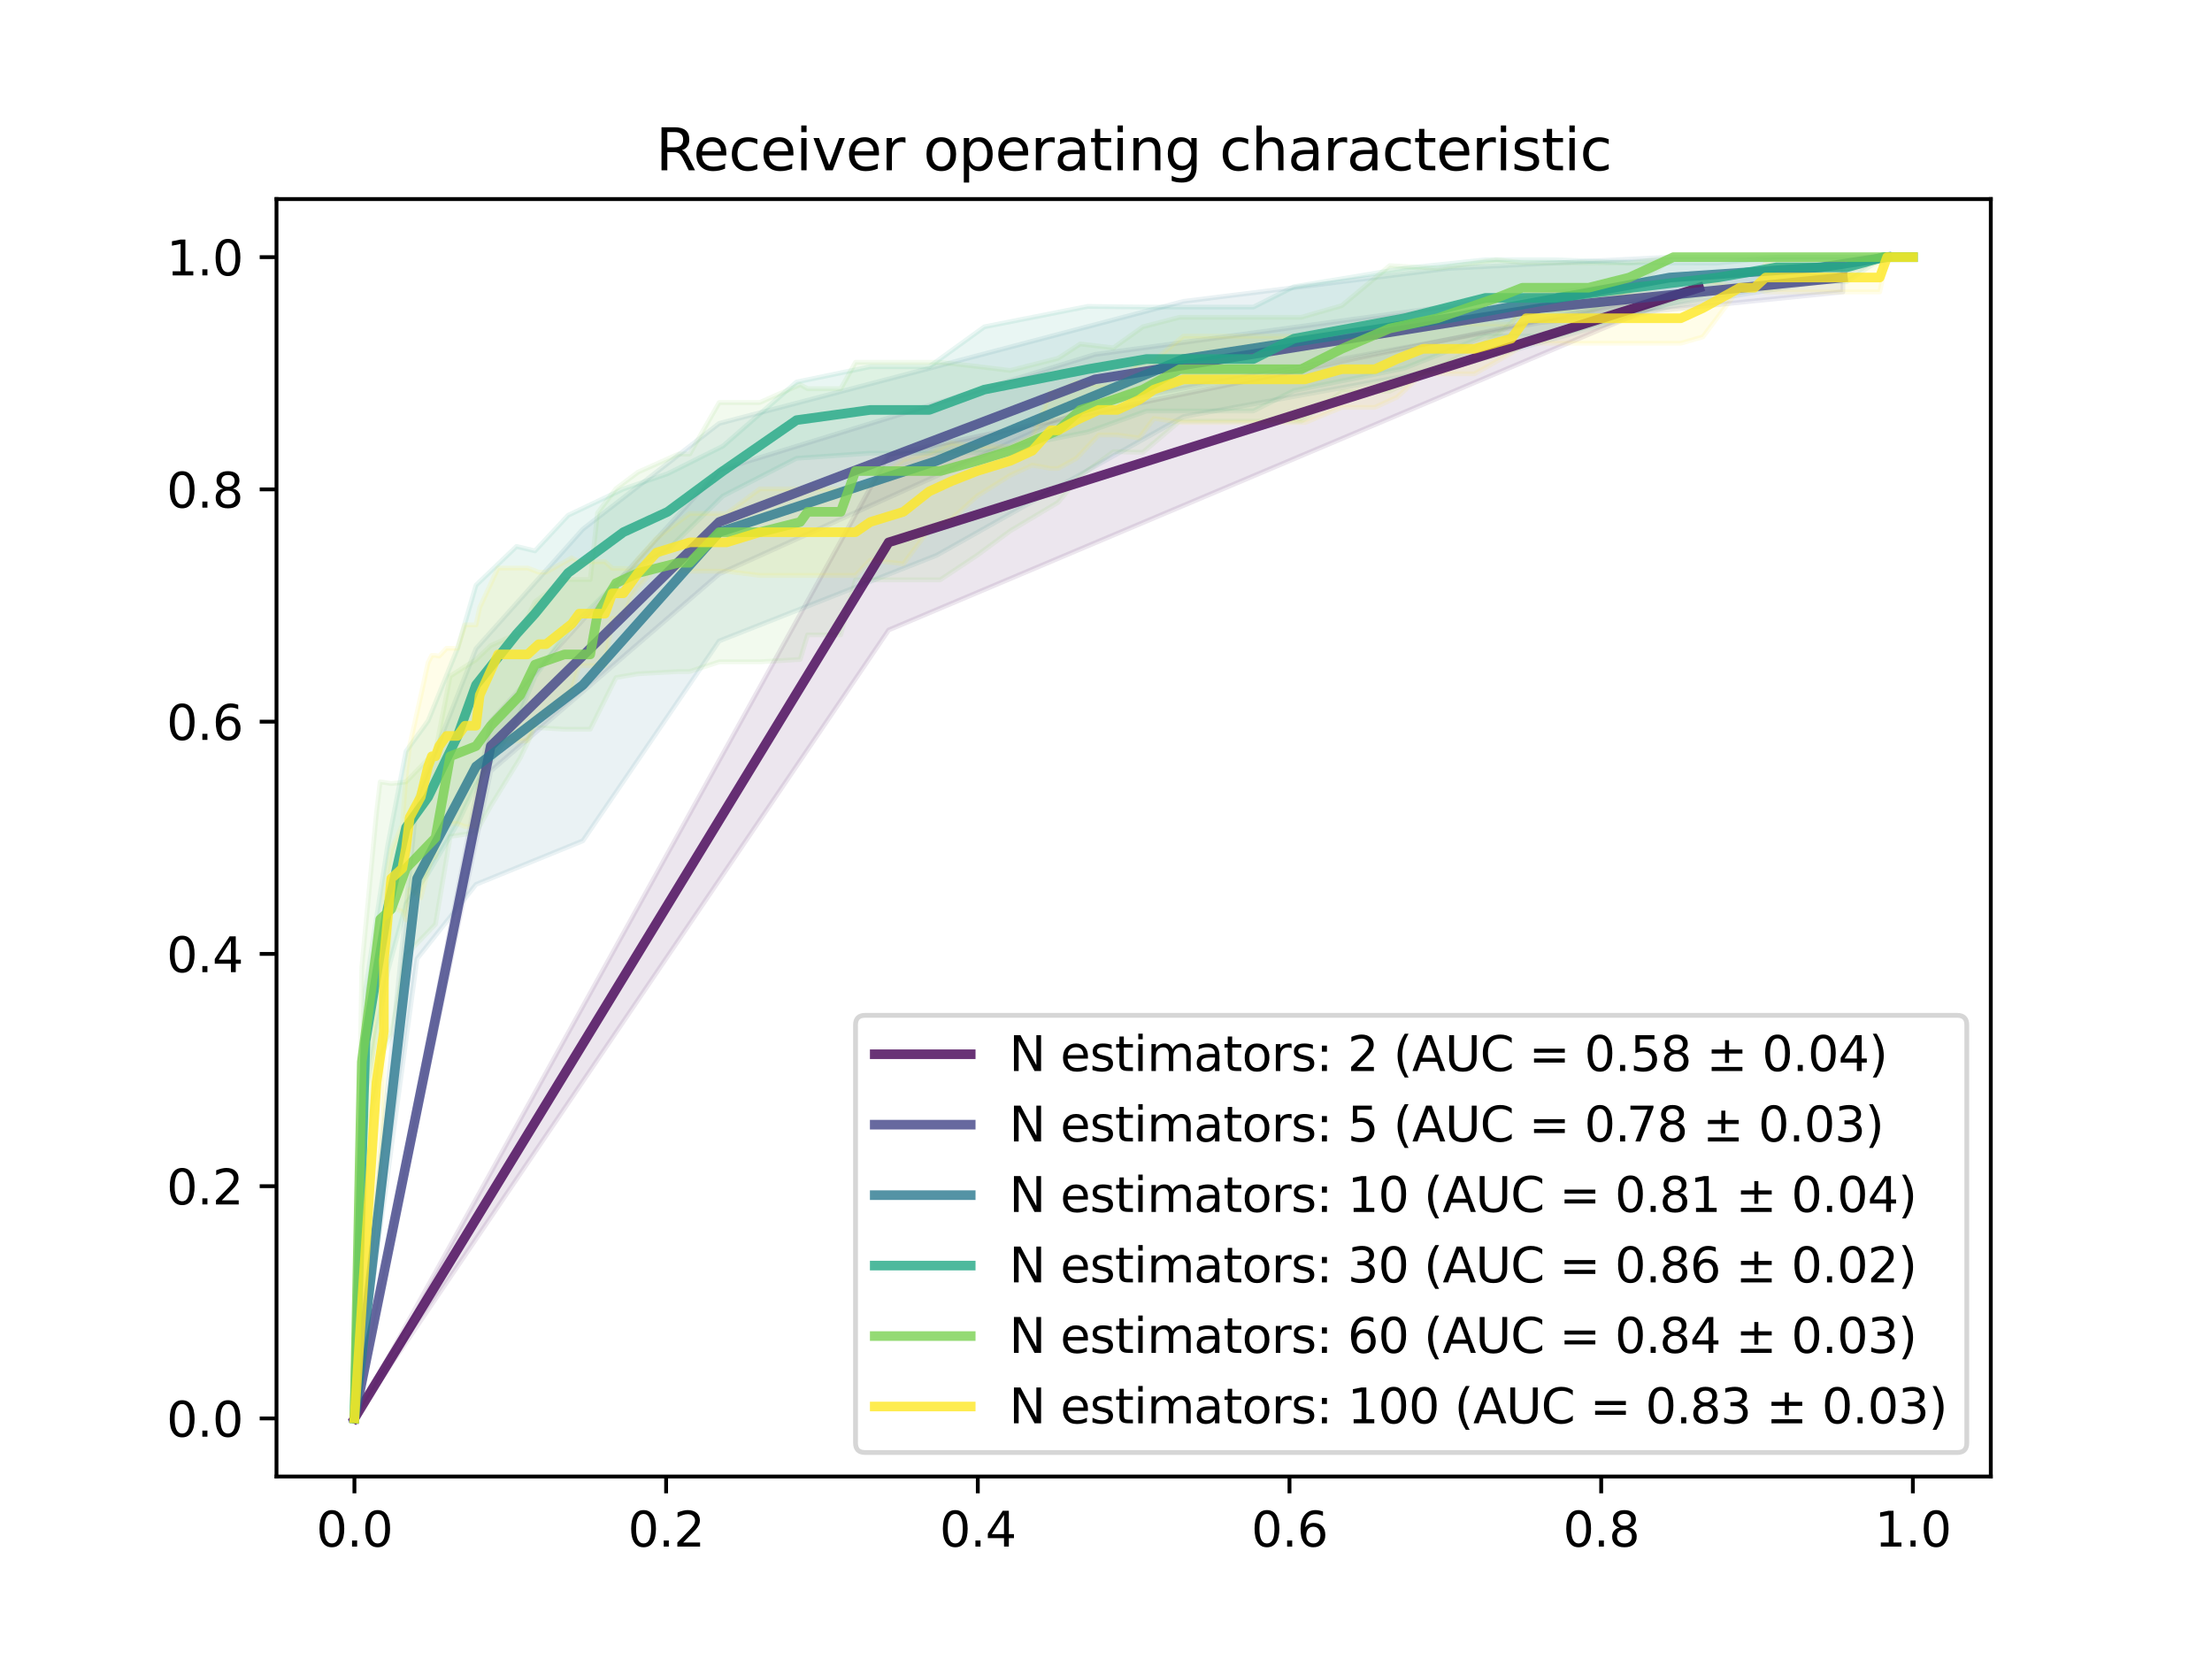 <?xml version="1.0" encoding="utf-8" standalone="no"?>
<!DOCTYPE svg PUBLIC "-//W3C//DTD SVG 1.1//EN"
  "http://www.w3.org/Graphics/SVG/1.1/DTD/svg11.dtd">
<svg height="345.6pt" version="1.1" viewBox="0 0 460.8 345.6" width="460.8pt" xmlns="http://www.w3.org/2000/svg" xmlns:xlink="http://www.w3.org/1999/xlink">
 <defs>
  <style type="text/css">*{stroke-linecap:butt;stroke-linejoin:round;}</style>
 </defs>
 <g id="figure_1">
  <g id="patch_1">
   <path d="M 0 345.6 
L 460.8 345.6 
L 460.8 0 
L 0 0 
z
" style="fill:#ffffff;"/>
  </g>
  <g id="axes_1">
   <g id="patch_2">
    <path d="M 57.6 307.584 
L 414.72 307.584 
L 414.72 41.472 
L 57.6 41.472 
z
" style="fill:#ffffff;"/>
   </g>
   <g id="PolyCollection_1">
    <defs>
     <path d="M 353.972 -285.666 
L 353.972 -285.666 
L 353.972 -285.666 
L 353.972 -285.666 
L 353.972 -285.666 
L 353.972 -285.666 
L 353.972 -285.666 
L 353.972 -285.666 
L 353.972 -285.666 
L 353.972 -285.666 
L 353.972 -285.666 
L 353.972 -285.666 
L 353.972 -285.666 
L 353.972 -285.666 
L 353.972 -285.666 
L 353.972 -285.666 
L 353.972 -285.666 
L 353.972 -285.666 
L 353.972 -285.666 
L 353.972 -285.666 
L 353.972 -285.666 
L 353.972 -285.666 
L 353.972 -285.666 
L 353.972 -285.666 
L 353.972 -285.666 
L 353.972 -285.666 
L 353.972 -285.666 
L 353.972 -285.666 
L 353.972 -285.666 
L 353.972 -285.666 
L 353.972 -285.666 
L 353.972 -285.666 
L 353.972 -285.666 
L 353.972 -285.666 
L 353.972 -285.666 
L 353.972 -285.666 
L 353.972 -285.666 
L 353.972 -285.666 
L 353.972 -285.666 
L 353.972 -285.666 
L 353.972 -285.666 
L 353.972 -285.666 
L 353.972 -285.666 
L 353.972 -285.666 
L 353.972 -285.666 
L 353.972 -285.666 
L 353.972 -285.666 
L 353.972 -285.666 
L 353.972 -285.666 
L 353.972 -285.666 
L 353.972 -285.666 
L 353.972 -285.666 
L 353.972 -285.666 
L 353.972 -285.666 
L 353.972 -285.666 
L 353.972 -285.666 
L 353.972 -285.666 
L 353.972 -285.666 
L 353.972 -285.666 
L 353.972 -285.666 
L 353.972 -285.666 
L 353.972 -285.666 
L 353.972 -285.666 
L 353.972 -285.666 
L 353.972 -285.666 
L 353.972 -285.666 
L 353.972 -285.666 
L 353.972 -285.666 
L 353.972 -285.666 
L 353.972 -285.666 
L 353.972 -285.666 
L 353.972 -285.666 
L 353.972 -285.666 
L 353.972 -285.666 
L 353.972 -285.666 
L 353.972 -285.666 
L 353.972 -285.666 
L 353.972 -285.666 
L 353.972 -285.666 
L 353.972 -285.666 
L 353.972 -285.666 
L 353.972 -285.666 
L 353.972 -285.666 
L 353.972 -285.666 
L 353.972 -285.666 
L 353.972 -285.666 
L 353.972 -285.666 
L 353.972 -285.666 
L 353.972 -285.666 
L 353.972 -285.666 
L 353.972 -285.666 
L 353.972 -285.666 
L 353.972 -285.666 
L 353.972 -285.666 
L 353.972 -285.666 
L 353.972 -285.666 
L 353.972 -285.666 
L 353.972 -285.666 
L 353.972 -285.666 
L 353.972 -285.666 
L 353.972 -285.666 
L 185.121 -214.358 
L 185.121 -214.358 
L 185.121 -214.358 
L 185.121 -214.358 
L 185.121 -214.358 
L 185.121 -214.358 
L 185.121 -214.358 
L 185.121 -214.358 
L 185.121 -214.358 
L 185.121 -214.358 
L 185.121 -214.358 
L 185.121 -214.358 
L 185.121 -214.358 
L 185.121 -214.358 
L 185.121 -214.358 
L 185.121 -214.358 
L 185.121 -214.358 
L 185.121 -214.358 
L 185.121 -214.358 
L 185.121 -214.358 
L 185.121 -214.358 
L 185.121 -214.358 
L 185.121 -214.358 
L 185.121 -214.358 
L 185.121 -214.358 
L 185.121 -214.358 
L 185.121 -214.358 
L 185.121 -214.358 
L 185.121 -214.358 
L 185.121 -214.358 
L 185.121 -214.358 
L 185.121 -214.358 
L 185.121 -214.358 
L 185.121 -214.358 
L 185.121 -214.358 
L 185.121 -214.358 
L 185.121 -214.358 
L 185.121 -214.358 
L 185.121 -214.358 
L 185.121 -214.358 
L 185.121 -214.358 
L 185.121 -214.358 
L 185.121 -214.358 
L 185.121 -214.358 
L 185.121 -214.358 
L 185.121 -214.358 
L 185.121 -214.358 
L 185.121 -214.358 
L 185.121 -214.358 
L 185.121 -214.358 
L 185.121 -214.358 
L 185.121 -214.358 
L 185.121 -214.358 
L 185.121 -214.358 
L 185.121 -214.358 
L 185.121 -214.358 
L 185.121 -214.358 
L 185.121 -214.358 
L 185.121 -214.358 
L 185.121 -214.358 
L 185.121 -214.358 
L 185.121 -214.358 
L 185.121 -214.358 
L 185.121 -214.358 
L 185.121 -214.358 
L 185.121 -214.358 
L 185.121 -214.358 
L 185.121 -214.358 
L 185.121 -214.358 
L 185.121 -214.358 
L 185.121 -214.358 
L 185.121 -214.358 
L 185.121 -214.358 
L 185.121 -214.358 
L 185.121 -214.358 
L 185.121 -214.358 
L 185.121 -214.358 
L 185.121 -214.358 
L 185.121 -214.358 
L 185.121 -214.358 
L 185.121 -214.358 
L 185.121 -214.358 
L 185.121 -214.358 
L 185.121 -214.358 
L 185.121 -214.358 
L 185.121 -214.358 
L 185.121 -214.358 
L 185.121 -214.358 
L 185.121 -214.358 
L 185.121 -214.358 
L 185.121 -214.358 
L 185.121 -214.358 
L 185.121 -214.358 
L 185.121 -214.358 
L 185.121 -214.358 
L 185.121 -214.358 
L 185.121 -214.358 
L 185.121 -214.358 
L 185.121 -214.358 
L 185.121 -214.358 
L 73.833 -50.112 
L 73.833 -50.112 
L 73.833 -50.112 
L 185.121 -250.868 
L 185.121 -250.868 
L 185.121 -250.868 
L 185.121 -250.868 
L 185.121 -250.868 
L 185.121 -250.868 
L 185.121 -250.868 
L 185.121 -250.868 
L 185.121 -250.868 
L 185.121 -250.868 
L 185.121 -250.868 
L 185.121 -250.868 
L 185.121 -250.868 
L 185.121 -250.868 
L 185.121 -250.868 
L 185.121 -250.868 
L 185.121 -250.868 
L 185.121 -250.868 
L 185.121 -250.868 
L 185.121 -250.868 
L 185.121 -250.868 
L 185.121 -250.868 
L 185.121 -250.868 
L 185.121 -250.868 
L 185.121 -250.868 
L 185.121 -250.868 
L 185.121 -250.868 
L 185.121 -250.868 
L 185.121 -250.868 
L 185.121 -250.868 
L 185.121 -250.868 
L 185.121 -250.868 
L 185.121 -250.868 
L 185.121 -250.868 
L 185.121 -250.868 
L 185.121 -250.868 
L 185.121 -250.868 
L 185.121 -250.868 
L 185.121 -250.868 
L 185.121 -250.868 
L 185.121 -250.868 
L 185.121 -250.868 
L 185.121 -250.868 
L 185.121 -250.868 
L 185.121 -250.868 
L 185.121 -250.868 
L 185.121 -250.868 
L 185.121 -250.868 
L 185.121 -250.868 
L 185.121 -250.868 
L 185.121 -250.868 
L 185.121 -250.868 
L 185.121 -250.868 
L 185.121 -250.868 
L 185.121 -250.868 
L 185.121 -250.868 
L 185.121 -250.868 
L 185.121 -250.868 
L 185.121 -250.868 
L 185.121 -250.868 
L 185.121 -250.868 
L 185.121 -250.868 
L 185.121 -250.868 
L 185.121 -250.868 
L 185.121 -250.868 
L 185.121 -250.868 
L 185.121 -250.868 
L 185.121 -250.868 
L 185.121 -250.868 
L 185.121 -250.868 
L 185.121 -250.868 
L 185.121 -250.868 
L 185.121 -250.868 
L 185.121 -250.868 
L 185.121 -250.868 
L 185.121 -250.868 
L 185.121 -250.868 
L 185.121 -250.868 
L 185.121 -250.868 
L 185.121 -250.868 
L 185.121 -250.868 
L 185.121 -250.868 
L 185.121 -250.868 
L 185.121 -250.868 
L 185.121 -250.868 
L 185.121 -250.868 
L 185.121 -250.868 
L 185.121 -250.868 
L 185.121 -250.868 
L 185.121 -250.868 
L 185.121 -250.868 
L 185.121 -250.868 
L 185.121 -250.868 
L 185.121 -250.868 
L 185.121 -250.868 
L 185.121 -250.868 
L 185.121 -250.868 
L 185.121 -250.868 
L 185.121 -250.868 
L 185.121 -250.868 
L 353.972 -285.666 
L 353.972 -285.666 
L 353.972 -285.666 
L 353.972 -285.666 
L 353.972 -285.666 
L 353.972 -285.666 
L 353.972 -285.666 
L 353.972 -285.666 
L 353.972 -285.666 
L 353.972 -285.666 
L 353.972 -285.666 
L 353.972 -285.666 
L 353.972 -285.666 
L 353.972 -285.666 
L 353.972 -285.666 
L 353.972 -285.666 
L 353.972 -285.666 
L 353.972 -285.666 
L 353.972 -285.666 
L 353.972 -285.666 
L 353.972 -285.666 
L 353.972 -285.666 
L 353.972 -285.666 
L 353.972 -285.666 
L 353.972 -285.666 
L 353.972 -285.666 
L 353.972 -285.666 
L 353.972 -285.666 
L 353.972 -285.666 
L 353.972 -285.666 
L 353.972 -285.666 
L 353.972 -285.666 
L 353.972 -285.666 
L 353.972 -285.666 
L 353.972 -285.666 
L 353.972 -285.666 
L 353.972 -285.666 
L 353.972 -285.666 
L 353.972 -285.666 
L 353.972 -285.666 
L 353.972 -285.666 
L 353.972 -285.666 
L 353.972 -285.666 
L 353.972 -285.666 
L 353.972 -285.666 
L 353.972 -285.666 
L 353.972 -285.666 
L 353.972 -285.666 
L 353.972 -285.666 
L 353.972 -285.666 
L 353.972 -285.666 
L 353.972 -285.666 
L 353.972 -285.666 
L 353.972 -285.666 
L 353.972 -285.666 
L 353.972 -285.666 
L 353.972 -285.666 
L 353.972 -285.666 
L 353.972 -285.666 
L 353.972 -285.666 
L 353.972 -285.666 
L 353.972 -285.666 
L 353.972 -285.666 
L 353.972 -285.666 
L 353.972 -285.666 
L 353.972 -285.666 
L 353.972 -285.666 
L 353.972 -285.666 
L 353.972 -285.666 
L 353.972 -285.666 
L 353.972 -285.666 
L 353.972 -285.666 
L 353.972 -285.666 
L 353.972 -285.666 
L 353.972 -285.666 
L 353.972 -285.666 
L 353.972 -285.666 
L 353.972 -285.666 
L 353.972 -285.666 
L 353.972 -285.666 
L 353.972 -285.666 
L 353.972 -285.666 
L 353.972 -285.666 
L 353.972 -285.666 
L 353.972 -285.666 
L 353.972 -285.666 
L 353.972 -285.666 
L 353.972 -285.666 
L 353.972 -285.666 
L 353.972 -285.666 
L 353.972 -285.666 
L 353.972 -285.666 
L 353.972 -285.666 
L 353.972 -285.666 
L 353.972 -285.666 
L 353.972 -285.666 
L 353.972 -285.666 
L 353.972 -285.666 
L 353.972 -285.666 
L 353.972 -285.666 
z
" id="mc5a29adb6e" style="stroke:#440154;stroke-opacity:0.1;"/>
    </defs>
    <g clip-path="url(#pb60088441a)">
     <use style="fill:#440154;fill-opacity:0.1;stroke:#440154;stroke-opacity:0.1;" x="0" xlink:href="#mc5a29adb6e" y="345.6"/>
    </g>
   </g>
   <g id="PolyCollection_2">
    <defs>
     <path d="M 383.905 -290.789 
L 383.905 -284.787 
L 383.905 -284.787 
L 383.905 -284.787 
L 383.905 -284.787 
L 383.905 -284.787 
L 383.905 -284.787 
L 383.905 -284.787 
L 383.905 -284.787 
L 383.905 -284.787 
L 383.905 -284.787 
L 383.905 -284.787 
L 383.905 -284.787 
L 383.905 -284.787 
L 383.905 -284.787 
L 383.905 -284.787 
L 383.905 -284.787 
L 383.905 -284.787 
L 383.905 -284.787 
L 383.905 -284.787 
L 383.905 -284.787 
L 383.905 -284.787 
L 383.905 -284.787 
L 383.905 -284.787 
L 383.905 -284.787 
L 383.905 -284.787 
L 383.905 -284.787 
L 383.905 -284.787 
L 383.905 -284.787 
L 383.905 -284.787 
L 383.905 -284.787 
L 383.905 -284.787 
L 383.905 -284.787 
L 383.905 -284.787 
L 383.905 -284.787 
L 383.905 -284.787 
L 383.905 -284.787 
L 383.905 -284.787 
L 383.905 -284.787 
L 383.905 -284.787 
L 383.905 -284.787 
L 320.969 -278.42 
L 320.969 -278.42 
L 320.969 -278.42 
L 320.969 -278.42 
L 320.969 -278.42 
L 320.969 -278.42 
L 320.969 -278.42 
L 320.969 -278.42 
L 320.969 -278.42 
L 320.969 -278.42 
L 320.969 -278.42 
L 320.969 -278.42 
L 320.969 -278.42 
L 320.969 -278.42 
L 320.969 -278.42 
L 320.969 -278.42 
L 320.969 -278.42 
L 320.969 -278.42 
L 320.969 -278.42 
L 320.969 -278.42 
L 320.969 -278.42 
L 320.969 -278.42 
L 320.969 -278.42 
L 320.969 -278.42 
L 320.969 -278.42 
L 320.969 -278.42 
L 320.969 -278.42 
L 320.969 -278.42 
L 320.969 -278.42 
L 320.969 -278.42 
L 320.969 -278.42 
L 320.969 -278.42 
L 320.969 -278.42 
L 320.969 -278.42 
L 320.969 -278.42 
L 320.969 -278.42 
L 320.969 -278.42 
L 320.969 -278.42 
L 320.969 -278.42 
L 320.969 -278.42 
L 228.101 -261.369 
L 228.101 -261.369 
L 228.101 -261.369 
L 228.101 -261.369 
L 228.101 -261.369 
L 228.101 -261.369 
L 228.101 -261.369 
L 228.101 -261.369 
L 228.101 -261.369 
L 228.101 -261.369 
L 228.101 -261.369 
L 228.101 -261.369 
L 228.101 -261.369 
L 228.101 -261.369 
L 228.101 -261.369 
L 228.101 -261.369 
L 228.101 -261.369 
L 228.101 -261.369 
L 228.101 -261.369 
L 228.101 -261.369 
L 228.101 -261.369 
L 228.101 -261.369 
L 228.101 -261.369 
L 228.101 -261.369 
L 228.101 -261.369 
L 228.101 -261.369 
L 228.101 -261.369 
L 228.101 -261.369 
L 228.101 -261.369 
L 228.101 -261.369 
L 228.101 -261.369 
L 228.101 -261.369 
L 228.101 -261.369 
L 228.101 -261.369 
L 228.101 -261.369 
L 228.101 -261.369 
L 228.101 -261.369 
L 228.101 -261.369 
L 228.101 -261.369 
L 228.101 -261.369 
L 149.816 -226.037 
L 149.816 -226.037 
L 149.816 -226.037 
L 149.816 -226.037 
L 149.816 -226.037 
L 149.816 -226.037 
L 149.816 -226.037 
L 149.816 -226.037 
L 149.816 -226.037 
L 149.816 -226.037 
L 149.816 -226.037 
L 149.816 -226.037 
L 149.816 -226.037 
L 149.816 -226.037 
L 149.816 -226.037 
L 149.816 -226.037 
L 149.816 -226.037 
L 149.816 -226.037 
L 149.816 -226.037 
L 149.816 -226.037 
L 149.816 -226.037 
L 149.816 -226.037 
L 149.816 -226.037 
L 149.816 -226.037 
L 149.816 -226.037 
L 149.816 -226.037 
L 149.816 -226.037 
L 149.816 -226.037 
L 149.816 -226.037 
L 149.816 -226.037 
L 149.816 -226.037 
L 149.816 -226.037 
L 149.816 -226.037 
L 149.816 -226.037 
L 149.816 -226.037 
L 149.816 -226.037 
L 149.816 -226.037 
L 149.816 -226.037 
L 149.816 -226.037 
L 149.816 -226.037 
L 102.23 -184.973 
L 102.23 -184.973 
L 102.23 -184.973 
L 102.23 -184.973 
L 102.23 -184.973 
L 102.23 -184.973 
L 102.23 -184.973 
L 102.23 -184.973 
L 102.23 -184.973 
L 102.23 -184.973 
L 102.23 -184.973 
L 102.23 -184.973 
L 102.23 -184.973 
L 102.23 -184.973 
L 102.23 -184.973 
L 102.23 -184.973 
L 102.23 -184.973 
L 102.23 -184.973 
L 102.23 -184.973 
L 102.23 -184.973 
L 102.23 -184.973 
L 102.23 -184.973 
L 102.23 -184.973 
L 102.23 -184.973 
L 102.23 -184.973 
L 102.23 -184.973 
L 102.23 -184.973 
L 102.23 -184.973 
L 102.23 -184.973 
L 102.23 -184.973 
L 102.23 -184.973 
L 102.23 -184.973 
L 102.23 -184.973 
L 102.23 -184.973 
L 102.23 -184.973 
L 102.23 -184.973 
L 102.23 -184.973 
L 102.23 -184.973 
L 102.23 -184.973 
L 102.23 -184.973 
L 73.833 -50.112 
L 73.833 -50.112 
L 73.833 -50.112 
L 102.23 -195.369 
L 102.23 -195.369 
L 102.23 -195.369 
L 102.23 -195.369 
L 102.23 -195.369 
L 102.23 -195.369 
L 102.23 -195.369 
L 102.23 -195.369 
L 102.23 -195.369 
L 102.23 -195.369 
L 102.23 -195.369 
L 102.23 -195.369 
L 102.23 -195.369 
L 102.23 -195.369 
L 102.23 -195.369 
L 102.23 -195.369 
L 102.23 -195.369 
L 102.23 -195.369 
L 102.23 -195.369 
L 102.23 -195.369 
L 102.23 -195.369 
L 102.23 -195.369 
L 102.23 -195.369 
L 102.23 -195.369 
L 102.23 -195.369 
L 102.23 -195.369 
L 102.23 -195.369 
L 102.23 -195.369 
L 102.23 -195.369 
L 102.23 -195.369 
L 102.23 -195.369 
L 102.23 -195.369 
L 102.23 -195.369 
L 102.23 -195.369 
L 102.23 -195.369 
L 102.23 -195.369 
L 102.23 -195.369 
L 102.23 -195.369 
L 102.23 -195.369 
L 102.23 -195.369 
L 149.816 -247.678 
L 149.816 -247.678 
L 149.816 -247.678 
L 149.816 -247.678 
L 149.816 -247.678 
L 149.816 -247.678 
L 149.816 -247.678 
L 149.816 -247.678 
L 149.816 -247.678 
L 149.816 -247.678 
L 149.816 -247.678 
L 149.816 -247.678 
L 149.816 -247.678 
L 149.816 -247.678 
L 149.816 -247.678 
L 149.816 -247.678 
L 149.816 -247.678 
L 149.816 -247.678 
L 149.816 -247.678 
L 149.816 -247.678 
L 149.816 -247.678 
L 149.816 -247.678 
L 149.816 -247.678 
L 149.816 -247.678 
L 149.816 -247.678 
L 149.816 -247.678 
L 149.816 -247.678 
L 149.816 -247.678 
L 149.816 -247.678 
L 149.816 -247.678 
L 149.816 -247.678 
L 149.816 -247.678 
L 149.816 -247.678 
L 149.816 -247.678 
L 149.816 -247.678 
L 149.816 -247.678 
L 149.816 -247.678 
L 149.816 -247.678 
L 149.816 -247.678 
L 149.816 -247.678 
L 228.101 -271.765 
L 228.101 -271.765 
L 228.101 -271.765 
L 228.101 -271.765 
L 228.101 -271.765 
L 228.101 -271.765 
L 228.101 -271.765 
L 228.101 -271.765 
L 228.101 -271.765 
L 228.101 -271.765 
L 228.101 -271.765 
L 228.101 -271.765 
L 228.101 -271.765 
L 228.101 -271.765 
L 228.101 -271.765 
L 228.101 -271.765 
L 228.101 -271.765 
L 228.101 -271.765 
L 228.101 -271.765 
L 228.101 -271.765 
L 228.101 -271.765 
L 228.101 -271.765 
L 228.101 -271.765 
L 228.101 -271.765 
L 228.101 -271.765 
L 228.101 -271.765 
L 228.101 -271.765 
L 228.101 -271.765 
L 228.101 -271.765 
L 228.101 -271.765 
L 228.101 -271.765 
L 228.101 -271.765 
L 228.101 -271.765 
L 228.101 -271.765 
L 228.101 -271.765 
L 228.101 -271.765 
L 228.101 -271.765 
L 228.101 -271.765 
L 228.101 -271.765 
L 228.101 -271.765 
L 320.969 -284.423 
L 320.969 -284.423 
L 320.969 -284.423 
L 320.969 -284.423 
L 320.969 -284.423 
L 320.969 -284.423 
L 320.969 -284.423 
L 320.969 -284.423 
L 320.969 -284.423 
L 320.969 -284.423 
L 320.969 -284.423 
L 320.969 -284.423 
L 320.969 -284.423 
L 320.969 -284.423 
L 320.969 -284.423 
L 320.969 -284.423 
L 320.969 -284.423 
L 320.969 -284.423 
L 320.969 -284.423 
L 320.969 -284.423 
L 320.969 -284.423 
L 320.969 -284.423 
L 320.969 -284.423 
L 320.969 -284.423 
L 320.969 -284.423 
L 320.969 -284.423 
L 320.969 -284.423 
L 320.969 -284.423 
L 320.969 -284.423 
L 320.969 -284.423 
L 320.969 -284.423 
L 320.969 -284.423 
L 320.969 -284.423 
L 320.969 -284.423 
L 320.969 -284.423 
L 320.969 -284.423 
L 320.969 -284.423 
L 320.969 -284.423 
L 320.969 -284.423 
L 320.969 -284.423 
L 383.905 -290.789 
L 383.905 -290.789 
L 383.905 -290.789 
L 383.905 -290.789 
L 383.905 -290.789 
L 383.905 -290.789 
L 383.905 -290.789 
L 383.905 -290.789 
L 383.905 -290.789 
L 383.905 -290.789 
L 383.905 -290.789 
L 383.905 -290.789 
L 383.905 -290.789 
L 383.905 -290.789 
L 383.905 -290.789 
L 383.905 -290.789 
L 383.905 -290.789 
L 383.905 -290.789 
L 383.905 -290.789 
L 383.905 -290.789 
L 383.905 -290.789 
L 383.905 -290.789 
L 383.905 -290.789 
L 383.905 -290.789 
L 383.905 -290.789 
L 383.905 -290.789 
L 383.905 -290.789 
L 383.905 -290.789 
L 383.905 -290.789 
L 383.905 -290.789 
L 383.905 -290.789 
L 383.905 -290.789 
L 383.905 -290.789 
L 383.905 -290.789 
L 383.905 -290.789 
L 383.905 -290.789 
L 383.905 -290.789 
L 383.905 -290.789 
L 383.905 -290.789 
L 383.905 -290.789 
z
" id="ma4d3fd8876" style="stroke:#414487;stroke-opacity:0.1;"/>
    </defs>
    <g clip-path="url(#pb60088441a)">
     <use style="fill:#414487;fill-opacity:0.1;stroke:#414487;stroke-opacity:0.1;" x="0" xlink:href="#ma4d3fd8876" y="345.6"/>
    </g>
   </g>
   <g id="PolyCollection_3">
    <defs>
     <path d="M 393.115 -292.032 
L 393.115 -292.032 
L 393.115 -292.032 
L 393.115 -292.032 
L 393.115 -292.032 
L 393.115 -292.032 
L 393.115 -292.032 
L 393.115 -292.032 
L 393.115 -292.032 
L 393.115 -292.032 
L 393.115 -292.032 
L 393.115 -292.032 
L 393.115 -292.032 
L 393.115 -292.032 
L 393.115 -292.032 
L 393.115 -292.032 
L 393.115 -292.032 
L 393.115 -292.032 
L 393.115 -292.032 
L 393.115 -292.032 
L 393.115 -292.032 
L 379.3 -286.909 
L 379.3 -286.909 
L 379.3 -286.909 
L 379.3 -286.909 
L 379.3 -286.909 
L 379.3 -286.909 
L 379.3 -286.909 
L 379.3 -286.909 
L 379.3 -286.909 
L 379.3 -286.909 
L 379.3 -286.909 
L 379.3 -286.909 
L 379.3 -286.909 
L 379.3 -286.909 
L 379.3 -286.909 
L 379.3 -286.909 
L 379.3 -286.909 
L 379.3 -286.909 
L 379.3 -286.909 
L 379.3 -286.909 
L 347.832 -281.786 
L 347.832 -281.786 
L 347.832 -281.786 
L 347.832 -281.786 
L 347.832 -281.786 
L 347.832 -281.786 
L 347.832 -281.786 
L 347.832 -281.786 
L 347.832 -281.786 
L 347.832 -281.786 
L 347.832 -281.786 
L 347.832 -281.786 
L 347.832 -281.786 
L 347.832 -281.786 
L 347.832 -281.786 
L 347.832 -281.786 
L 347.832 -281.786 
L 347.832 -281.786 
L 347.832 -281.786 
L 347.832 -281.786 
L 301.782 -268.903 
L 301.782 -268.903 
L 301.782 -268.903 
L 301.782 -268.903 
L 301.782 -268.903 
L 301.782 -268.903 
L 301.782 -268.903 
L 301.782 -268.903 
L 301.782 -268.903 
L 301.782 -268.903 
L 301.782 -268.903 
L 301.782 -268.903 
L 301.782 -268.903 
L 301.782 -268.903 
L 301.782 -268.903 
L 301.782 -268.903 
L 301.782 -268.903 
L 301.782 -268.903 
L 301.782 -268.903 
L 301.782 -268.903 
L 246.521 -258.807 
L 246.521 -258.807 
L 246.521 -258.807 
L 246.521 -258.807 
L 246.521 -258.807 
L 246.521 -258.807 
L 246.521 -258.807 
L 246.521 -258.807 
L 246.521 -258.807 
L 246.521 -258.807 
L 246.521 -258.807 
L 246.521 -258.807 
L 246.521 -258.807 
L 246.521 -258.807 
L 246.521 -258.807 
L 246.521 -258.807 
L 246.521 -258.807 
L 246.521 -258.807 
L 246.521 -258.807 
L 246.521 -258.807 
L 195.098 -229.91 
L 195.098 -229.91 
L 195.098 -229.91 
L 195.098 -229.91 
L 195.098 -229.91 
L 195.098 -229.91 
L 195.098 -229.91 
L 195.098 -229.91 
L 195.098 -229.91 
L 195.098 -229.91 
L 195.098 -229.91 
L 195.098 -229.91 
L 195.098 -229.91 
L 195.098 -229.91 
L 195.098 -229.91 
L 195.098 -229.91 
L 195.098 -229.91 
L 195.098 -229.91 
L 195.098 -229.91 
L 195.098 -229.91 
L 149.816 -212.077 
L 149.816 -212.077 
L 149.816 -212.077 
L 149.816 -212.077 
L 149.816 -212.077 
L 149.816 -212.077 
L 149.816 -212.077 
L 149.816 -212.077 
L 149.816 -212.077 
L 149.816 -212.077 
L 149.816 -212.077 
L 149.816 -212.077 
L 149.816 -212.077 
L 149.816 -212.077 
L 149.816 -212.077 
L 149.816 -212.077 
L 149.816 -212.077 
L 149.816 -212.077 
L 149.816 -212.077 
L 149.816 -212.077 
L 121.418 -170.442 
L 121.418 -170.442 
L 121.418 -170.442 
L 121.418 -170.442 
L 121.418 -170.442 
L 121.418 -170.442 
L 121.418 -170.442 
L 121.418 -170.442 
L 121.418 -170.442 
L 121.418 -170.442 
L 121.418 -170.442 
L 121.418 -170.442 
L 121.418 -170.442 
L 121.418 -170.442 
L 121.418 -170.442 
L 121.418 -170.442 
L 121.418 -170.442 
L 121.418 -170.442 
L 121.418 -170.442 
L 121.418 -170.442 
L 99.16 -161.362 
L 99.16 -161.362 
L 99.16 -161.362 
L 99.16 -161.362 
L 99.16 -161.362 
L 99.16 -161.362 
L 99.16 -161.362 
L 99.16 -161.362 
L 99.16 -161.362 
L 99.16 -161.362 
L 99.16 -161.362 
L 99.16 -161.362 
L 99.16 -161.362 
L 99.16 -161.362 
L 99.16 -161.362 
L 99.16 -161.362 
L 99.16 -161.362 
L 99.16 -161.362 
L 99.16 -161.362 
L 99.16 -161.362 
L 86.88 -145.874 
L 86.88 -145.874 
L 86.88 -145.874 
L 86.88 -145.874 
L 86.88 -145.874 
L 86.88 -145.874 
L 86.88 -145.874 
L 86.88 -145.874 
L 86.88 -145.874 
L 86.88 -145.874 
L 86.88 -145.874 
L 86.88 -145.874 
L 86.88 -145.874 
L 86.88 -145.874 
L 86.88 -145.874 
L 86.88 -145.874 
L 86.88 -145.874 
L 86.88 -145.874 
L 86.88 -145.874 
L 86.88 -145.874 
L 73.833 -50.112 
L 73.833 -50.112 
L 73.833 -50.112 
L 86.88 -179.293 
L 86.88 -179.293 
L 86.88 -179.293 
L 86.88 -179.293 
L 86.88 -179.293 
L 86.88 -179.293 
L 86.88 -179.293 
L 86.88 -179.293 
L 86.88 -179.293 
L 86.88 -179.293 
L 86.88 -179.293 
L 86.88 -179.293 
L 86.88 -179.293 
L 86.88 -179.293 
L 86.88 -179.293 
L 86.88 -179.293 
L 86.88 -179.293 
L 86.88 -179.293 
L 86.88 -179.293 
L 86.88 -179.293 
L 99.16 -210.492 
L 99.16 -210.492 
L 99.16 -210.492 
L 99.16 -210.492 
L 99.16 -210.492 
L 99.16 -210.492 
L 99.16 -210.492 
L 99.16 -210.492 
L 99.16 -210.492 
L 99.16 -210.492 
L 99.16 -210.492 
L 99.16 -210.492 
L 99.16 -210.492 
L 99.16 -210.492 
L 99.16 -210.492 
L 99.16 -210.492 
L 99.16 -210.492 
L 99.16 -210.492 
L 99.16 -210.492 
L 99.16 -210.492 
L 121.418 -235.366 
L 121.418 -235.366 
L 121.418 -235.366 
L 121.418 -235.366 
L 121.418 -235.366 
L 121.418 -235.366 
L 121.418 -235.366 
L 121.418 -235.366 
L 121.418 -235.366 
L 121.418 -235.366 
L 121.418 -235.366 
L 121.418 -235.366 
L 121.418 -235.366 
L 121.418 -235.366 
L 121.418 -235.366 
L 121.418 -235.366 
L 121.418 -235.366 
L 121.418 -235.366 
L 121.418 -235.366 
L 121.418 -235.366 
L 149.816 -257.393 
L 149.816 -257.393 
L 149.816 -257.393 
L 149.816 -257.393 
L 149.816 -257.393 
L 149.816 -257.393 
L 149.816 -257.393 
L 149.816 -257.393 
L 149.816 -257.393 
L 149.816 -257.393 
L 149.816 -257.393 
L 149.816 -257.393 
L 149.816 -257.393 
L 149.816 -257.393 
L 149.816 -257.393 
L 149.816 -257.393 
L 149.816 -257.393 
L 149.816 -257.393 
L 149.816 -257.393 
L 149.816 -257.393 
L 195.098 -269.269 
L 195.098 -269.269 
L 195.098 -269.269 
L 195.098 -269.269 
L 195.098 -269.269 
L 195.098 -269.269 
L 195.098 -269.269 
L 195.098 -269.269 
L 195.098 -269.269 
L 195.098 -269.269 
L 195.098 -269.269 
L 195.098 -269.269 
L 195.098 -269.269 
L 195.098 -269.269 
L 195.098 -269.269 
L 195.098 -269.269 
L 195.098 -269.269 
L 195.098 -269.269 
L 195.098 -269.269 
L 195.098 -269.269 
L 246.521 -282.815 
L 246.521 -282.815 
L 246.521 -282.815 
L 246.521 -282.815 
L 246.521 -282.815 
L 246.521 -282.815 
L 246.521 -282.815 
L 246.521 -282.815 
L 246.521 -282.815 
L 246.521 -282.815 
L 246.521 -282.815 
L 246.521 -282.815 
L 246.521 -282.815 
L 246.521 -282.815 
L 246.521 -282.815 
L 246.521 -282.815 
L 246.521 -282.815 
L 246.521 -282.815 
L 246.521 -282.815 
L 246.521 -282.815 
L 301.782 -289.696 
L 301.782 -289.696 
L 301.782 -289.696 
L 301.782 -289.696 
L 301.782 -289.696 
L 301.782 -289.696 
L 301.782 -289.696 
L 301.782 -289.696 
L 301.782 -289.696 
L 301.782 -289.696 
L 301.782 -289.696 
L 301.782 -289.696 
L 301.782 -289.696 
L 301.782 -289.696 
L 301.782 -289.696 
L 301.782 -289.696 
L 301.782 -289.696 
L 301.782 -289.696 
L 301.782 -289.696 
L 301.782 -289.696 
L 347.832 -292.032 
L 347.832 -292.032 
L 347.832 -292.032 
L 347.832 -292.032 
L 347.832 -292.032 
L 347.832 -292.032 
L 347.832 -292.032 
L 347.832 -292.032 
L 347.832 -292.032 
L 347.832 -292.032 
L 347.832 -292.032 
L 347.832 -292.032 
L 347.832 -292.032 
L 347.832 -292.032 
L 347.832 -292.032 
L 347.832 -292.032 
L 347.832 -292.032 
L 347.832 -292.032 
L 347.832 -292.032 
L 347.832 -292.032 
L 379.3 -292.032 
L 379.3 -292.032 
L 379.3 -292.032 
L 379.3 -292.032 
L 379.3 -292.032 
L 379.3 -292.032 
L 379.3 -292.032 
L 379.3 -292.032 
L 379.3 -292.032 
L 379.3 -292.032 
L 379.3 -292.032 
L 379.3 -292.032 
L 379.3 -292.032 
L 379.3 -292.032 
L 379.3 -292.032 
L 379.3 -292.032 
L 379.3 -292.032 
L 379.3 -292.032 
L 379.3 -292.032 
L 379.3 -292.032 
L 393.115 -292.032 
L 393.115 -292.032 
L 393.115 -292.032 
L 393.115 -292.032 
L 393.115 -292.032 
L 393.115 -292.032 
L 393.115 -292.032 
L 393.115 -292.032 
L 393.115 -292.032 
L 393.115 -292.032 
L 393.115 -292.032 
L 393.115 -292.032 
L 393.115 -292.032 
L 393.115 -292.032 
L 393.115 -292.032 
L 393.115 -292.032 
L 393.115 -292.032 
L 393.115 -292.032 
L 393.115 -292.032 
L 393.115 -292.032 
z
" id="m07665d4091" style="stroke:#2a788e;stroke-opacity:0.1;"/>
    </defs>
    <g clip-path="url(#pb60088441a)">
     <use style="fill:#2a788e;fill-opacity:0.1;stroke:#2a788e;stroke-opacity:0.1;" x="0" xlink:href="#m07665d4091" y="345.6"/>
    </g>
   </g>
   <g id="PolyCollection_4">
    <defs>
     <path d="M 398.487 -292.032 
L 398.487 -292.032 
L 398.487 -292.032 
L 398.487 -292.032 
L 398.487 -292.032 
L 398.487 -292.032 
L 398.487 -292.032 
L 398.487 -292.032 
L 394.65 -292.032 
L 394.65 -292.032 
L 394.65 -292.032 
L 394.65 -292.032 
L 394.65 -292.032 
L 394.65 -292.032 
L 394.65 -292.032 
L 392.347 -292.032 
L 392.347 -292.032 
L 392.347 -292.032 
L 392.347 -292.032 
L 392.347 -292.032 
L 392.347 -292.032 
L 384.672 -286.909 
L 384.672 -286.909 
L 384.672 -286.909 
L 384.672 -286.909 
L 384.672 -286.909 
L 384.672 -286.909 
L 384.672 -286.909 
L 370.09 -286.909 
L 370.09 -286.909 
L 370.09 -286.909 
L 370.09 -286.909 
L 370.09 -286.909 
L 370.09 -286.909 
L 370.09 -286.909 
L 357.81 -284.787 
L 357.81 -284.787 
L 357.81 -284.787 
L 357.81 -284.787 
L 357.81 -284.787 
L 357.81 -284.787 
L 340.157 -280.468 
L 340.157 -280.468 
L 340.157 -280.468 
L 340.157 -280.468 
L 340.157 -280.468 
L 340.157 -280.468 
L 340.157 -280.468 
L 324.039 -275.603 
L 324.039 -275.603 
L 324.039 -275.603 
L 324.039 -275.603 
L 324.039 -275.603 
L 324.039 -275.603 
L 324.039 -275.603 
L 309.457 -275.603 
L 309.457 -275.603 
L 309.457 -275.603 
L 309.457 -275.603 
L 309.457 -275.603 
L 309.457 -275.603 
L 292.572 -268.903 
L 292.572 -268.903 
L 292.572 -268.903 
L 292.572 -268.903 
L 292.572 -268.903 
L 292.572 -268.903 
L 292.572 -268.903 
L 269.546 -264.235 
L 269.546 -264.235 
L 269.546 -264.235 
L 269.546 -264.235 
L 269.546 -264.235 
L 269.546 -264.235 
L 269.546 -264.235 
L 261.104 -259.99 
L 261.104 -259.99 
L 261.104 -259.99 
L 261.104 -259.99 
L 261.104 -259.99 
L 261.104 -259.99 
L 238.846 -259.99 
L 238.846 -259.99 
L 238.846 -259.99 
L 238.846 -259.99 
L 238.846 -259.99 
L 238.846 -259.99 
L 238.846 -259.99 
L 226.566 -255.607 
L 226.566 -255.607 
L 226.566 -255.607 
L 226.566 -255.607 
L 226.566 -255.607 
L 226.566 -255.607 
L 226.566 -255.607 
L 205.076 -251.363 
L 205.076 -251.363 
L 205.076 -251.363 
L 205.076 -251.363 
L 205.076 -251.363 
L 205.076 -251.363 
L 193.563 -251.197 
L 193.563 -251.197 
L 193.563 -251.197 
L 193.563 -251.197 
L 193.563 -251.197 
L 193.563 -251.197 
L 193.563 -251.197 
L 181.283 -251.197 
L 181.283 -251.197 
L 181.283 -251.197 
L 181.283 -251.197 
L 181.283 -251.197 
L 181.283 -251.197 
L 181.283 -251.197 
L 165.933 -250.138 
L 165.933 -250.138 
L 165.933 -250.138 
L 165.933 -250.138 
L 165.933 -250.138 
L 165.933 -250.138 
L 150.583 -242.27 
L 150.583 -242.27 
L 150.583 -242.27 
L 150.583 -242.27 
L 150.583 -242.27 
L 150.583 -242.27 
L 150.583 -242.27 
L 139.071 -231.039 
L 139.071 -231.039 
L 139.071 -231.039 
L 139.071 -231.039 
L 139.071 -231.039 
L 139.071 -231.039 
L 139.071 -231.039 
L 129.861 -225.732 
L 129.861 -225.732 
L 129.861 -225.732 
L 129.861 -225.732 
L 129.861 -225.732 
L 129.861 -225.732 
L 118.348 -214.242 
L 118.348 -214.242 
L 118.348 -214.242 
L 118.348 -214.242 
L 118.348 -214.242 
L 118.348 -214.242 
L 118.348 -214.242 
L 111.44 -204.677 
L 111.44 -204.677 
L 111.44 -204.677 
L 111.44 -204.677 
L 111.44 -204.677 
L 111.44 -204.677 
L 111.44 -204.677 
L 107.603 -195.259 
L 107.603 -195.259 
L 107.603 -195.259 
L 107.603 -195.259 
L 107.603 -195.259 
L 107.603 -195.259 
L 99.16 -182.111 
L 99.16 -182.111 
L 99.16 -182.111 
L 99.16 -182.111 
L 99.16 -182.111 
L 99.16 -182.111 
L 99.16 -182.111 
L 95.323 -174.038 
L 95.323 -174.038 
L 95.323 -174.038 
L 95.323 -174.038 
L 95.323 -174.038 
L 95.323 -174.038 
L 95.323 -174.038 
L 89.183 -163.68 
L 89.183 -163.68 
L 89.183 -163.68 
L 89.183 -163.68 
L 89.183 -163.68 
L 89.183 -163.68 
L 84.578 -157.314 
L 84.578 -157.314 
L 84.578 -157.314 
L 84.578 -157.314 
L 84.578 -157.314 
L 84.578 -157.314 
L 84.578 -157.314 
L 80.74 -143.136 
L 80.74 -143.136 
L 80.74 -143.136 
L 80.74 -143.136 
L 80.74 -143.136 
L 80.74 -143.136 
L 80.74 -143.136 
L 76.135 -117.809 
L 76.135 -117.809 
L 76.135 -117.809 
L 76.135 -117.809 
L 76.135 -117.809 
L 76.135 -117.809 
L 73.833 -50.112 
L 73.833 -50.112 
L 73.833 -50.112 
L 76.135 -139.451 
L 76.135 -139.451 
L 76.135 -139.451 
L 76.135 -139.451 
L 76.135 -139.451 
L 76.135 -139.451 
L 80.74 -169.299 
L 80.74 -169.299 
L 80.74 -169.299 
L 80.74 -169.299 
L 80.74 -169.299 
L 80.74 -169.299 
L 80.74 -169.299 
L 84.578 -189.074 
L 84.578 -189.074 
L 84.578 -189.074 
L 84.578 -189.074 
L 84.578 -189.074 
L 84.578 -189.074 
L 84.578 -189.074 
L 89.183 -195.441 
L 89.183 -195.441 
L 89.183 -195.441 
L 89.183 -195.441 
L 89.183 -195.441 
L 89.183 -195.441 
L 95.323 -210.548 
L 95.323 -210.548 
L 95.323 -210.548 
L 95.323 -210.548 
L 95.323 -210.548 
L 95.323 -210.548 
L 95.323 -210.548 
L 99.16 -223.696 
L 99.16 -223.696 
L 99.16 -223.696 
L 99.16 -223.696 
L 99.16 -223.696 
L 99.16 -223.696 
L 99.16 -223.696 
L 107.603 -231.769 
L 107.603 -231.769 
L 107.603 -231.769 
L 107.603 -231.769 
L 107.603 -231.769 
L 107.603 -231.769 
L 111.44 -230.84 
L 111.44 -230.84 
L 111.44 -230.84 
L 111.44 -230.84 
L 111.44 -230.84 
L 111.44 -230.84 
L 111.44 -230.84 
L 118.348 -238.251 
L 118.348 -238.251 
L 118.348 -238.251 
L 118.348 -238.251 
L 118.348 -238.251 
L 118.348 -238.251 
L 118.348 -238.251 
L 129.861 -243.738 
L 129.861 -243.738 
L 129.861 -243.738 
L 129.861 -243.738 
L 129.861 -243.738 
L 129.861 -243.738 
L 139.071 -246.92 
L 139.071 -246.92 
L 139.071 -246.92 
L 139.071 -246.92 
L 139.071 -246.92 
L 139.071 -246.92 
L 139.071 -246.92 
L 150.583 -252.666 
L 150.583 -252.666 
L 150.583 -252.666 
L 150.583 -252.666 
L 150.583 -252.666 
L 150.583 -252.666 
L 150.583 -252.666 
L 165.933 -266.019 
L 165.933 -266.019 
L 165.933 -266.019 
L 165.933 -266.019 
L 165.933 -266.019 
L 165.933 -266.019 
L 181.283 -269.204 
L 181.283 -269.204 
L 181.283 -269.204 
L 181.283 -269.204 
L 181.283 -269.204 
L 181.283 -269.204 
L 181.283 -269.204 
L 193.563 -269.204 
L 193.563 -269.204 
L 193.563 -269.204 
L 193.563 -269.204 
L 193.563 -269.204 
L 193.563 -269.204 
L 193.563 -269.204 
L 205.076 -277.526 
L 205.076 -277.526 
L 205.076 -277.526 
L 205.076 -277.526 
L 205.076 -277.526 
L 205.076 -277.526 
L 226.566 -281.77 
L 226.566 -281.77 
L 226.566 -281.77 
L 226.566 -281.77 
L 226.566 -281.77 
L 226.566 -281.77 
L 226.566 -281.77 
L 238.846 -281.632 
L 238.846 -281.632 
L 238.846 -281.632 
L 238.846 -281.632 
L 238.846 -281.632 
L 238.846 -281.632 
L 238.846 -281.632 
L 261.104 -281.632 
L 261.104 -281.632 
L 261.104 -281.632 
L 261.104 -281.632 
L 261.104 -281.632 
L 261.104 -281.632 
L 269.546 -285.876 
L 269.546 -285.876 
L 269.546 -285.876 
L 269.546 -285.876 
L 269.546 -285.876 
L 269.546 -285.876 
L 269.546 -285.876 
L 292.572 -289.696 
L 292.572 -289.696 
L 292.572 -289.696 
L 292.572 -289.696 
L 292.572 -289.696 
L 292.572 -289.696 
L 292.572 -289.696 
L 309.457 -291.484 
L 309.457 -291.484 
L 309.457 -291.484 
L 309.457 -291.484 
L 309.457 -291.484 
L 309.457 -291.484 
L 324.039 -291.484 
L 324.039 -291.484 
L 324.039 -291.484 
L 324.039 -291.484 
L 324.039 -291.484 
L 324.039 -291.484 
L 324.039 -291.484 
L 340.157 -290.864 
L 340.157 -290.864 
L 340.157 -290.864 
L 340.157 -290.864 
L 340.157 -290.864 
L 340.157 -290.864 
L 340.157 -290.864 
L 357.81 -290.789 
L 357.81 -290.789 
L 357.81 -290.789 
L 357.81 -290.789 
L 357.81 -290.789 
L 357.81 -290.789 
L 370.09 -292.032 
L 370.09 -292.032 
L 370.09 -292.032 
L 370.09 -292.032 
L 370.09 -292.032 
L 370.09 -292.032 
L 370.09 -292.032 
L 384.672 -292.032 
L 384.672 -292.032 
L 384.672 -292.032 
L 384.672 -292.032 
L 384.672 -292.032 
L 384.672 -292.032 
L 384.672 -292.032 
L 392.347 -292.032 
L 392.347 -292.032 
L 392.347 -292.032 
L 392.347 -292.032 
L 392.347 -292.032 
L 392.347 -292.032 
L 394.65 -292.032 
L 394.65 -292.032 
L 394.65 -292.032 
L 394.65 -292.032 
L 394.65 -292.032 
L 394.65 -292.032 
L 394.65 -292.032 
L 398.487 -292.032 
L 398.487 -292.032 
L 398.487 -292.032 
L 398.487 -292.032 
L 398.487 -292.032 
L 398.487 -292.032 
L 398.487 -292.032 
z
" id="m1e2f5ff948" style="stroke:#22a884;stroke-opacity:0.1;"/>
    </defs>
    <g clip-path="url(#pb60088441a)">
     <use style="fill:#22a884;fill-opacity:0.1;stroke:#22a884;stroke-opacity:0.1;" x="0" xlink:href="#m1e2f5ff948" y="345.6"/>
    </g>
   </g>
   <g id="PolyCollection_5">
    <defs>
     <path d="M 398.487 -292.032 
L 398.487 -292.032 
L 398.487 -292.032 
L 398.487 -292.032 
L 398.487 -292.032 
L 397.72 -292.032 
L 397.72 -292.032 
L 397.72 -292.032 
L 394.65 -292.032 
L 394.65 -292.032 
L 394.65 -292.032 
L 394.65 -292.032 
L 394.65 -292.032 
L 394.65 -292.032 
L 394.65 -292.032 
L 393.882 -292.032 
L 393.882 -292.032 
L 393.882 -292.032 
L 393.115 -292.032 
L 393.115 -292.032 
L 393.115 -292.032 
L 390.812 -292.032 
L 390.812 -292.032 
L 390.812 -292.032 
L 390.812 -292.032 
L 386.207 -292.032 
L 386.207 -292.032 
L 386.207 -292.032 
L 383.137 -292.032 
L 383.137 -292.032 
L 383.137 -292.032 
L 380.067 -292.032 
L 380.067 -292.032 
L 380.067 -292.032 
L 380.067 -292.032 
L 377.765 -292.032 
L 377.765 -292.032 
L 377.765 -292.032 
L 370.09 -292.032 
L 370.09 -292.032 
L 370.09 -292.032 
L 363.95 -292.032 
L 363.95 -292.032 
L 363.95 -292.032 
L 363.95 -292.032 
L 358.577 -292.032 
L 358.577 -292.032 
L 358.577 -292.032 
L 352.437 -292.032 
L 352.437 -292.032 
L 352.437 -292.032 
L 348.599 -292.032 
L 348.599 -292.032 
L 348.599 -292.032 
L 348.599 -292.032 
L 339.389 -284.787 
L 339.389 -284.787 
L 339.389 -284.787 
L 330.947 -280.468 
L 330.947 -280.468 
L 330.947 -280.468 
L 327.109 -280.468 
L 327.109 -280.468 
L 327.109 -280.468 
L 327.109 -280.468 
L 317.132 -280.468 
L 317.132 -280.468 
L 317.132 -280.468 
L 311.759 -275.603 
L 311.759 -275.603 
L 311.759 -275.603 
L 299.479 -268.903 
L 299.479 -268.903 
L 299.479 -268.903 
L 299.479 -268.903 
L 289.502 -264.096 
L 289.502 -264.096 
L 289.502 -264.096 
L 279.524 -263.93 
L 279.524 -263.93 
L 279.524 -263.93 
L 271.081 -257.868 
L 271.081 -257.868 
L 271.081 -257.868 
L 271.081 -257.868 
L 264.174 -257.868 
L 264.174 -257.868 
L 264.174 -257.868 
L 255.731 -257.868 
L 255.731 -257.868 
L 255.731 -257.868 
L 245.754 -257.868 
L 245.754 -257.868 
L 245.754 -257.868 
L 245.754 -257.868 
L 238.079 -251.363 
L 238.079 -251.363 
L 238.079 -251.363 
L 231.939 -251.502 
L 231.939 -251.502 
L 231.939 -251.502 
L 225.031 -246.448 
L 225.031 -246.448 
L 225.031 -246.448 
L 225.031 -246.448 
L 220.426 -240.951 
L 220.426 -240.951 
L 220.426 -240.951 
L 210.449 -235.003 
L 210.449 -235.003 
L 210.449 -235.003 
L 203.541 -229.91 
L 203.541 -229.91 
L 203.541 -229.91 
L 203.541 -229.91 
L 195.866 -224.81 
L 195.866 -224.81 
L 195.866 -224.81 
L 189.726 -224.81 
L 189.726 -224.81 
L 189.726 -224.81 
L 178.213 -224.81 
L 178.213 -224.81 
L 178.213 -224.81 
L 178.213 -224.81 
L 175.143 -213.338 
L 175.143 -213.338 
L 175.143 -213.338 
L 168.236 -213.338 
L 168.236 -213.338 
L 168.236 -213.338 
L 166.701 -208.228 
L 166.701 -208.228 
L 166.701 -208.228 
L 166.701 -208.228 
L 158.258 -207.725 
L 158.258 -207.725 
L 158.258 -207.725 
L 149.816 -207.725 
L 149.816 -207.725 
L 149.816 -207.725 
L 143.676 -205.711 
L 143.676 -205.711 
L 143.676 -205.711 
L 143.676 -205.711 
L 141.373 -205.711 
L 141.373 -205.711 
L 141.373 -205.711 
L 132.931 -205.239 
L 132.931 -205.239 
L 132.931 -205.239 
L 128.326 -204.445 
L 128.326 -204.445 
L 128.326 -204.445 
L 128.326 -204.445 
L 124.488 -196.751 
L 124.488 -196.751 
L 124.488 -196.751 
L 122.953 -193.676 
L 122.953 -193.676 
L 122.953 -193.676 
L 117.581 -193.676 
L 117.581 -193.676 
L 117.581 -193.676 
L 117.581 -193.676 
L 111.44 -194.066 
L 111.44 -194.066 
L 111.44 -194.066 
L 108.37 -187.7 
L 108.37 -187.7 
L 108.37 -187.7 
L 102.23 -177.706 
L 102.23 -177.706 
L 102.23 -177.706 
L 102.23 -177.706 
L 99.16 -172.164 
L 99.16 -172.164 
L 99.16 -172.164 
L 93.788 -171.339 
L 93.788 -171.339 
L 93.788 -171.339 
L 90.718 -153.065 
L 90.718 -153.065 
L 90.718 -153.065 
L 90.718 -153.065 
L 84.578 -146.699 
L 84.578 -146.699 
L 84.578 -146.699 
L 81.508 -130.054 
L 81.508 -130.054 
L 81.508 -130.054 
L 79.205 -125.466 
L 79.205 -125.466 
L 79.205 -125.466 
L 79.205 -125.466 
L 78.438 -119.1 
L 78.438 -119.1 
L 78.438 -119.1 
L 75.368 -104.706 
L 75.368 -104.706 
L 75.368 -104.706 
L 73.833 -50.112 
L 73.833 -50.112 
L 73.833 -50.112 
L 75.368 -144.065 
L 75.368 -144.065 
L 75.368 -144.065 
L 78.438 -176.358 
L 78.438 -176.358 
L 78.438 -176.358 
L 79.205 -182.724 
L 79.205 -182.724 
L 79.205 -182.724 
L 79.205 -182.724 
L 81.508 -182.38 
L 81.508 -182.38 
L 81.508 -182.38 
L 84.578 -182.712 
L 84.578 -182.712 
L 84.578 -182.712 
L 90.718 -189.079 
L 90.718 -189.079 
L 90.718 -189.079 
L 90.718 -189.079 
L 93.788 -204.758 
L 93.788 -204.758 
L 93.788 -204.758 
L 99.16 -208.178 
L 99.16 -208.178 
L 99.16 -208.178 
L 102.23 -211.125 
L 102.23 -211.125 
L 102.23 -211.125 
L 102.23 -211.125 
L 108.37 -213.863 
L 108.37 -213.863 
L 108.37 -213.863 
L 111.44 -220.229 
L 111.44 -220.229 
L 111.44 -220.229 
L 117.581 -224.864 
L 117.581 -224.864 
L 117.581 -224.864 
L 117.581 -224.864 
L 122.953 -224.864 
L 122.953 -224.864 
L 122.953 -224.864 
L 124.488 -238.766 
L 124.488 -238.766 
L 124.488 -238.766 
L 128.326 -243.804 
L 128.326 -243.804 
L 128.326 -243.804 
L 128.326 -243.804 
L 132.931 -247.255 
L 132.931 -247.255 
L 132.931 -247.255 
L 141.373 -251.027 
L 141.373 -251.027 
L 141.373 -251.027 
L 143.676 -251.027 
L 143.676 -251.027 
L 143.676 -251.027 
L 143.676 -251.027 
L 149.816 -261.745 
L 149.816 -261.745 
L 149.816 -261.745 
L 158.258 -261.745 
L 158.258 -261.745 
L 158.258 -261.745 
L 166.701 -265.486 
L 166.701 -265.486 
L 166.701 -265.486 
L 166.701 -265.486 
L 168.236 -264.621 
L 168.236 -264.621 
L 168.236 -264.621 
L 175.143 -264.621 
L 175.143 -264.621 
L 175.143 -264.621 
L 178.213 -270.126 
L 178.213 -270.126 
L 178.213 -270.126 
L 178.213 -270.126 
L 189.726 -270.126 
L 189.726 -270.126 
L 189.726 -270.126 
L 195.866 -270.126 
L 195.866 -270.126 
L 195.866 -270.126 
L 203.541 -269.269 
L 203.541 -269.269 
L 203.541 -269.269 
L 203.541 -269.269 
L 210.449 -268.421 
L 210.449 -268.421 
L 210.449 -268.421 
L 220.426 -270.962 
L 220.426 -270.962 
L 220.426 -270.962 
L 225.031 -273.953 
L 225.031 -273.953 
L 225.031 -273.953 
L 225.031 -273.953 
L 231.939 -273.143 
L 231.939 -273.143 
L 231.939 -273.143 
L 238.079 -277.526 
L 238.079 -277.526 
L 238.079 -277.526 
L 245.754 -279.509 
L 245.754 -279.509 
L 245.754 -279.509 
L 245.754 -279.509 
L 255.731 -279.509 
L 255.731 -279.509 
L 255.731 -279.509 
L 264.174 -279.509 
L 264.174 -279.509 
L 264.174 -279.509 
L 271.081 -279.509 
L 271.081 -279.509 
L 271.081 -279.509 
L 271.081 -279.509 
L 279.524 -281.936 
L 279.524 -281.936 
L 279.524 -281.936 
L 289.502 -290.259 
L 289.502 -290.259 
L 289.502 -290.259 
L 299.479 -289.696 
L 299.479 -289.696 
L 299.479 -289.696 
L 299.479 -289.696 
L 311.759 -291.484 
L 311.759 -291.484 
L 311.759 -291.484 
L 317.132 -290.864 
L 317.132 -290.864 
L 317.132 -290.864 
L 327.109 -290.864 
L 327.109 -290.864 
L 327.109 -290.864 
L 327.109 -290.864 
L 330.947 -290.864 
L 330.947 -290.864 
L 330.947 -290.864 
L 339.389 -290.789 
L 339.389 -290.789 
L 339.389 -290.789 
L 348.599 -292.032 
L 348.599 -292.032 
L 348.599 -292.032 
L 348.599 -292.032 
L 352.437 -292.032 
L 352.437 -292.032 
L 352.437 -292.032 
L 358.577 -292.032 
L 358.577 -292.032 
L 358.577 -292.032 
L 363.95 -292.032 
L 363.95 -292.032 
L 363.95 -292.032 
L 363.95 -292.032 
L 370.09 -292.032 
L 370.09 -292.032 
L 370.09 -292.032 
L 377.765 -292.032 
L 377.765 -292.032 
L 377.765 -292.032 
L 380.067 -292.032 
L 380.067 -292.032 
L 380.067 -292.032 
L 380.067 -292.032 
L 383.137 -292.032 
L 383.137 -292.032 
L 383.137 -292.032 
L 386.207 -292.032 
L 386.207 -292.032 
L 386.207 -292.032 
L 390.812 -292.032 
L 390.812 -292.032 
L 390.812 -292.032 
L 390.812 -292.032 
L 393.115 -292.032 
L 393.115 -292.032 
L 393.115 -292.032 
L 393.882 -292.032 
L 393.882 -292.032 
L 393.882 -292.032 
L 394.65 -292.032 
L 394.65 -292.032 
L 394.65 -292.032 
L 394.65 -292.032 
L 394.65 -292.032 
L 394.65 -292.032 
L 394.65 -292.032 
L 397.72 -292.032 
L 397.72 -292.032 
L 397.72 -292.032 
L 398.487 -292.032 
L 398.487 -292.032 
L 398.487 -292.032 
L 398.487 -292.032 
z
" id="m0a8943d48f" style="stroke:#7ad151;stroke-opacity:0.1;"/>
    </defs>
    <g clip-path="url(#pb60088441a)">
     <use style="fill:#7ad151;fill-opacity:0.1;stroke:#7ad151;stroke-opacity:0.1;" x="0" xlink:href="#m0a8943d48f" y="345.6"/>
    </g>
   </g>
   <g id="PolyCollection_6">
    <defs>
     <path d="M 398.487 -292.032 
L 398.487 -292.032 
L 398.487 -292.032 
L 396.952 -292.032 
L 396.952 -292.032 
L 396.952 -292.032 
L 396.952 -292.032 
L 396.952 -292.032 
L 396.952 -292.032 
L 396.952 -292.032 
L 396.952 -292.032 
L 395.417 -292.032 
L 395.417 -292.032 
L 394.65 -292.032 
L 394.65 -292.032 
L 393.882 -292.032 
L 393.882 -292.032 
L 393.882 -292.032 
L 393.882 -292.032 
L 393.115 -292.032 
L 393.115 -292.032 
L 391.58 -284.787 
L 391.58 -284.787 
L 389.277 -284.787 
L 389.277 -284.787 
L 386.207 -284.787 
L 386.207 -284.787 
L 382.37 -284.787 
L 382.37 -284.787 
L 380.067 -284.787 
L 380.067 -284.787 
L 377.765 -284.787 
L 377.765 -284.787 
L 374.695 -284.787 
L 374.695 -284.787 
L 372.392 -284.787 
L 372.392 -284.787 
L 368.555 -284.787 
L 368.555 -284.787 
L 367.787 -284.787 
L 367.787 -284.787 
L 365.485 -285.666 
L 365.485 -285.666 
L 362.415 -285.666 
L 362.415 -285.666 
L 354.739 -275.419 
L 354.739 -275.419 
L 350.134 -274.101 
L 350.134 -274.101 
L 349.367 -274.101 
L 349.367 -274.101 
L 346.297 -274.101 
L 346.297 -274.101 
L 339.389 -274.101 
L 339.389 -274.101 
L 336.319 -274.101 
L 336.319 -274.101 
L 327.877 -274.101 
L 327.877 -274.101 
L 326.342 -274.101 
L 326.342 -274.101 
L 317.899 -274.101 
L 317.899 -274.101 
L 314.829 -272.054 
L 314.829 -272.054 
L 307.154 -267.735 
L 307.154 -267.735 
L 300.247 -267.735 
L 300.247 -267.735 
L 296.409 -267.735 
L 296.409 -267.735 
L 291.037 -262.871 
L 291.037 -262.871 
L 286.432 -260.749 
L 286.432 -260.749 
L 279.524 -260.749 
L 279.524 -260.749 
L 271.849 -257.563 
L 271.849 -257.563 
L 265.709 -257.563 
L 265.709 -257.563 
L 261.104 -257.563 
L 261.104 -257.563 
L 255.731 -257.563 
L 255.731 -257.563 
L 246.521 -257.563 
L 246.521 -257.563 
L 240.381 -258.442 
L 240.381 -258.442 
L 237.311 -254.382 
L 237.311 -254.382 
L 232.706 -255.002 
L 232.706 -255.002 
L 228.869 -255.002 
L 228.869 -255.002 
L 224.264 -250.138 
L 224.264 -250.138 
L 220.426 -248.016 
L 220.426 -248.016 
L 218.891 -248.016 
L 218.891 -248.016 
L 215.054 -248.711 
L 215.054 -248.711 
L 210.449 -246.589 
L 210.449 -246.589 
L 203.541 -242.27 
L 203.541 -242.27 
L 198.169 -237.405 
L 198.169 -237.405 
L 193.563 -235.283 
L 193.563 -235.283 
L 188.191 -228.159 
L 188.191 -228.159 
L 181.283 -228.917 
L 181.283 -228.917 
L 178.213 -225.732 
L 178.213 -225.732 
L 169.771 -225.732 
L 169.771 -225.732 
L 166.701 -225.732 
L 166.701 -225.732 
L 162.863 -225.732 
L 162.863 -225.732 
L 158.258 -225.732 
L 158.258 -225.732 
L 151.351 -226.611 
L 151.351 -226.611 
L 147.513 -226.611 
L 147.513 -226.611 
L 145.978 -226.611 
L 145.978 -226.611 
L 143.676 -226.611 
L 143.676 -226.611 
L 136.768 -227.49 
L 136.768 -227.49 
L 132.931 -223.246 
L 132.931 -223.246 
L 131.396 -221.124 
L 131.396 -221.124 
L 129.861 -216.804 
L 129.861 -216.804 
L 127.558 -216.804 
L 127.558 -216.804 
L 126.023 -206.938 
L 126.023 -206.938 
L 123.721 -206.938 
L 123.721 -206.938 
L 122.953 -206.938 
L 122.953 -206.938 
L 120.651 -206.938 
L 120.651 -206.938 
L 119.116 -201.883 
L 119.116 -201.883 
L 113.743 -196.386 
L 113.743 -196.386 
L 112.208 -196.386 
L 112.208 -196.386 
L 109.905 -191.263 
L 109.905 -191.263 
L 108.37 -191.263 
L 108.37 -191.263 
L 106.068 -191.263 
L 106.068 -191.263 
L 103.765 -191.263 
L 103.765 -191.263 
L 99.928 -182.526 
L 99.928 -182.526 
L 99.16 -173.407 
L 99.16 -173.407 
L 96.858 -173.407 
L 96.858 -173.407 
L 95.323 -174.038 
L 95.323 -174.038 
L 93.02 -174.038 
L 93.02 -174.038 
L 91.485 -171.429 
L 91.485 -171.429 
L 90.718 -167.041 
L 90.718 -167.041 
L 89.95 -167.041 
L 89.95 -167.041 
L 89.183 -164.285 
L 89.183 -164.285 
L 89.183 -164.285 
L 89.183 -164.285 
L 87.648 -158.553 
L 87.648 -158.553 
L 85.345 -160.311 
L 85.345 -160.311 
L 84.578 -153.944 
L 84.578 -153.944 
L 83.81 -155.702 
L 83.81 -155.702 
L 81.508 -156.581 
L 81.508 -156.581 
L 79.973 -131.854 
L 79.973 -131.854 
L 79.973 -112.497 
L 79.973 -112.497 
L 78.438 -96.321 
L 78.438 -96.321 
L 73.833 -50.112 
L 73.833 -50.112 
L 73.833 -50.112 
L 78.438 -143.962 
L 78.438 -143.962 
L 79.973 -149.007 
L 79.973 -149.007 
L 79.973 -159.36 
L 79.973 -159.36 
L 81.508 -168.586 
L 81.508 -168.586 
L 83.81 -173.709 
L 83.81 -173.709 
L 84.578 -183.955 
L 84.578 -183.955 
L 85.345 -190.322 
L 85.345 -190.322 
L 87.648 -200.568 
L 87.648 -200.568 
L 89.183 -207.568 
L 89.183 -207.568 
L 89.183 -207.568 
L 89.183 -207.568 
L 89.95 -209.057 
L 89.95 -209.057 
L 90.718 -209.057 
L 90.718 -209.057 
L 91.485 -208.913 
L 91.485 -208.913 
L 93.02 -210.548 
L 93.02 -210.548 
L 95.323 -210.548 
L 95.323 -210.548 
L 96.858 -215.423 
L 96.858 -215.423 
L 99.16 -215.423 
L 99.16 -215.423 
L 99.928 -219.037 
L 99.928 -219.037 
L 103.765 -227.277 
L 103.765 -227.277 
L 106.068 -227.277 
L 106.068 -227.277 
L 108.37 -227.277 
L 108.37 -227.277 
L 109.905 -227.277 
L 109.905 -227.277 
L 112.208 -226.398 
L 112.208 -226.398 
L 113.743 -226.398 
L 113.743 -226.398 
L 119.116 -229.389 
L 119.116 -229.389 
L 120.651 -228.579 
L 120.651 -228.579 
L 122.953 -228.579 
L 122.953 -228.579 
L 123.721 -228.579 
L 123.721 -228.579 
L 126.023 -228.579 
L 126.023 -228.579 
L 127.558 -227.201 
L 127.558 -227.201 
L 129.861 -227.201 
L 129.861 -227.201 
L 131.396 -227.126 
L 131.396 -227.126 
L 132.931 -229.248 
L 132.931 -229.248 
L 136.768 -233.492 
L 136.768 -233.492 
L 143.676 -238.615 
L 143.676 -238.615 
L 145.978 -238.615 
L 145.978 -238.615 
L 147.513 -238.615 
L 147.513 -238.615 
L 151.351 -238.615 
L 151.351 -238.615 
L 158.258 -243.738 
L 158.258 -243.738 
L 162.863 -243.738 
L 162.863 -243.738 
L 166.701 -243.738 
L 166.701 -243.738 
L 169.771 -243.738 
L 169.771 -243.738 
L 178.213 -243.738 
L 178.213 -243.738 
L 181.283 -244.797 
L 181.283 -244.797 
L 188.191 -249.8 
L 188.191 -249.8 
L 193.563 -251.164 
L 193.563 -251.164 
L 198.169 -253.286 
L 198.169 -253.286 
L 203.541 -252.666 
L 203.541 -252.666 
L 210.449 -252.591 
L 210.449 -252.591 
L 215.054 -254.713 
L 215.054 -254.713 
L 218.891 -263.896 
L 218.891 -263.896 
L 220.426 -263.896 
L 220.426 -263.896 
L 224.264 -266.019 
L 224.264 -266.019 
L 228.869 -265.398 
L 228.869 -265.398 
L 232.706 -265.398 
L 232.706 -265.398 
L 237.311 -270.263 
L 237.311 -270.263 
L 240.381 -270.447 
L 240.381 -270.447 
L 246.521 -275.57 
L 246.521 -275.57 
L 255.731 -275.57 
L 255.731 -275.57 
L 261.104 -275.57 
L 261.104 -275.57 
L 265.709 -275.57 
L 265.709 -275.57 
L 271.849 -275.57 
L 271.849 -275.57 
L 279.524 -276.629 
L 279.524 -276.629 
L 286.432 -276.629 
L 286.432 -276.629 
L 291.037 -278.751 
L 291.037 -278.751 
L 296.409 -278.131 
L 296.409 -278.131 
L 300.247 -278.131 
L 300.247 -278.131 
L 307.154 -278.131 
L 307.154 -278.131 
L 314.829 -278.056 
L 314.829 -278.056 
L 317.899 -284.497 
L 317.899 -284.497 
L 326.342 -284.497 
L 326.342 -284.497 
L 327.877 -284.497 
L 327.877 -284.497 
L 336.319 -284.497 
L 336.319 -284.497 
L 339.389 -284.497 
L 339.389 -284.497 
L 346.297 -284.497 
L 346.297 -284.497 
L 349.367 -284.497 
L 349.367 -284.497 
L 350.134 -284.497 
L 350.134 -284.497 
L 354.739 -287.424 
L 354.739 -287.424 
L 362.415 -285.666 
L 362.415 -285.666 
L 365.485 -285.666 
L 365.485 -285.666 
L 367.787 -290.789 
L 367.787 -290.789 
L 368.555 -290.789 
L 368.555 -290.789 
L 372.392 -290.789 
L 372.392 -290.789 
L 374.695 -290.789 
L 374.695 -290.789 
L 377.765 -290.789 
L 377.765 -290.789 
L 380.067 -290.789 
L 380.067 -290.789 
L 382.37 -290.789 
L 382.37 -290.789 
L 386.207 -290.789 
L 386.207 -290.789 
L 389.277 -290.789 
L 389.277 -290.789 
L 391.58 -290.789 
L 391.58 -290.789 
L 393.115 -292.032 
L 393.115 -292.032 
L 393.882 -292.032 
L 393.882 -292.032 
L 393.882 -292.032 
L 393.882 -292.032 
L 394.65 -292.032 
L 394.65 -292.032 
L 395.417 -292.032 
L 395.417 -292.032 
L 396.952 -292.032 
L 396.952 -292.032 
L 396.952 -292.032 
L 396.952 -292.032 
L 396.952 -292.032 
L 396.952 -292.032 
L 396.952 -292.032 
L 396.952 -292.032 
L 398.487 -292.032 
L 398.487 -292.032 
z
" id="m6090c8f3aa" style="stroke:#fde725;stroke-opacity:0.1;"/>
    </defs>
    <g clip-path="url(#pb60088441a)">
     <use style="fill:#fde725;fill-opacity:0.1;stroke:#fde725;stroke-opacity:0.1;" x="0" xlink:href="#m6090c8f3aa" y="345.6"/>
    </g>
   </g>
   <g id="matplotlib.axis_1">
    <g id="xtick_1">
     <g id="line2d_1">
      <defs>
       <path d="M 0 0 
L 0 3.5 
" id="mccea5516fa" style="stroke:#000000;stroke-width:0.8;"/>
      </defs>
      <g>
       <use style="stroke:#000000;stroke-width:0.8;" x="73.833" xlink:href="#mccea5516fa" y="307.584"/>
      </g>
     </g>
     <g id="text_1">
      <!-- 0.0 -->
      <g transform="translate(65.881 322.182)scale(0.1 -0.1)">
       <defs>
        <path d="M 2034 4250 
Q 1547 4250 1301 3770 
Q 1056 3291 1056 2328 
Q 1056 1369 1301 889 
Q 1547 409 2034 409 
Q 2525 409 2770 889 
Q 3016 1369 3016 2328 
Q 3016 3291 2770 3770 
Q 2525 4250 2034 4250 
z
M 2034 4750 
Q 2819 4750 3233 4129 
Q 3647 3509 3647 2328 
Q 3647 1150 3233 529 
Q 2819 -91 2034 -91 
Q 1250 -91 836 529 
Q 422 1150 422 2328 
Q 422 3509 836 4129 
Q 1250 4750 2034 4750 
z
" id="DejaVuSans-30" transform="scale(0.016)"/>
        <path d="M 684 794 
L 1344 794 
L 1344 0 
L 684 0 
L 684 794 
z
" id="DejaVuSans-2e" transform="scale(0.016)"/>
       </defs>
       <use xlink:href="#DejaVuSans-30"/>
       <use x="63.623" xlink:href="#DejaVuSans-2e"/>
       <use x="95.41" xlink:href="#DejaVuSans-30"/>
      </g>
     </g>
    </g>
    <g id="xtick_2">
     <g id="line2d_2">
      <g>
       <use style="stroke:#000000;stroke-width:0.8;" x="138.764" xlink:href="#mccea5516fa" y="307.584"/>
      </g>
     </g>
     <g id="text_2">
      <!-- 0.2 -->
      <g transform="translate(130.812 322.182)scale(0.1 -0.1)">
       <defs>
        <path d="M 1228 531 
L 3431 531 
L 3431 0 
L 469 0 
L 469 531 
Q 828 903 1448 1529 
Q 2069 2156 2228 2338 
Q 2531 2678 2651 2914 
Q 2772 3150 2772 3378 
Q 2772 3750 2511 3984 
Q 2250 4219 1831 4219 
Q 1534 4219 1204 4116 
Q 875 4013 500 3803 
L 500 4441 
Q 881 4594 1212 4672 
Q 1544 4750 1819 4750 
Q 2544 4750 2975 4387 
Q 3406 4025 3406 3419 
Q 3406 3131 3298 2873 
Q 3191 2616 2906 2266 
Q 2828 2175 2409 1742 
Q 1991 1309 1228 531 
z
" id="DejaVuSans-32" transform="scale(0.016)"/>
       </defs>
       <use xlink:href="#DejaVuSans-30"/>
       <use x="63.623" xlink:href="#DejaVuSans-2e"/>
       <use x="95.41" xlink:href="#DejaVuSans-32"/>
      </g>
     </g>
    </g>
    <g id="xtick_3">
     <g id="line2d_3">
      <g>
       <use style="stroke:#000000;stroke-width:0.8;" x="203.695" xlink:href="#mccea5516fa" y="307.584"/>
      </g>
     </g>
     <g id="text_3">
      <!-- 0.4 -->
      <g transform="translate(195.743 322.182)scale(0.1 -0.1)">
       <defs>
        <path d="M 2419 4116 
L 825 1625 
L 2419 1625 
L 2419 4116 
z
M 2253 4666 
L 3047 4666 
L 3047 1625 
L 3713 1625 
L 3713 1100 
L 3047 1100 
L 3047 0 
L 2419 0 
L 2419 1100 
L 313 1100 
L 313 1709 
L 2253 4666 
z
" id="DejaVuSans-34" transform="scale(0.016)"/>
       </defs>
       <use xlink:href="#DejaVuSans-30"/>
       <use x="63.623" xlink:href="#DejaVuSans-2e"/>
       <use x="95.41" xlink:href="#DejaVuSans-34"/>
      </g>
     </g>
    </g>
    <g id="xtick_4">
     <g id="line2d_4">
      <g>
       <use style="stroke:#000000;stroke-width:0.8;" x="268.625" xlink:href="#mccea5516fa" y="307.584"/>
      </g>
     </g>
     <g id="text_4">
      <!-- 0.6 -->
      <g transform="translate(260.674 322.182)scale(0.1 -0.1)">
       <defs>
        <path d="M 2113 2584 
Q 1688 2584 1439 2293 
Q 1191 2003 1191 1497 
Q 1191 994 1439 701 
Q 1688 409 2113 409 
Q 2538 409 2786 701 
Q 3034 994 3034 1497 
Q 3034 2003 2786 2293 
Q 2538 2584 2113 2584 
z
M 3366 4563 
L 3366 3988 
Q 3128 4100 2886 4159 
Q 2644 4219 2406 4219 
Q 1781 4219 1451 3797 
Q 1122 3375 1075 2522 
Q 1259 2794 1537 2939 
Q 1816 3084 2150 3084 
Q 2853 3084 3261 2657 
Q 3669 2231 3669 1497 
Q 3669 778 3244 343 
Q 2819 -91 2113 -91 
Q 1303 -91 875 529 
Q 447 1150 447 2328 
Q 447 3434 972 4092 
Q 1497 4750 2381 4750 
Q 2619 4750 2861 4703 
Q 3103 4656 3366 4563 
z
" id="DejaVuSans-36" transform="scale(0.016)"/>
       </defs>
       <use xlink:href="#DejaVuSans-30"/>
       <use x="63.623" xlink:href="#DejaVuSans-2e"/>
       <use x="95.41" xlink:href="#DejaVuSans-36"/>
      </g>
     </g>
    </g>
    <g id="xtick_5">
     <g id="line2d_5">
      <g>
       <use style="stroke:#000000;stroke-width:0.8;" x="333.556" xlink:href="#mccea5516fa" y="307.584"/>
      </g>
     </g>
     <g id="text_5">
      <!-- 0.8 -->
      <g transform="translate(325.605 322.182)scale(0.1 -0.1)">
       <defs>
        <path d="M 2034 2216 
Q 1584 2216 1326 1975 
Q 1069 1734 1069 1313 
Q 1069 891 1326 650 
Q 1584 409 2034 409 
Q 2484 409 2743 651 
Q 3003 894 3003 1313 
Q 3003 1734 2745 1975 
Q 2488 2216 2034 2216 
z
M 1403 2484 
Q 997 2584 770 2862 
Q 544 3141 544 3541 
Q 544 4100 942 4425 
Q 1341 4750 2034 4750 
Q 2731 4750 3128 4425 
Q 3525 4100 3525 3541 
Q 3525 3141 3298 2862 
Q 3072 2584 2669 2484 
Q 3125 2378 3379 2068 
Q 3634 1759 3634 1313 
Q 3634 634 3220 271 
Q 2806 -91 2034 -91 
Q 1263 -91 848 271 
Q 434 634 434 1313 
Q 434 1759 690 2068 
Q 947 2378 1403 2484 
z
M 1172 3481 
Q 1172 3119 1398 2916 
Q 1625 2713 2034 2713 
Q 2441 2713 2670 2916 
Q 2900 3119 2900 3481 
Q 2900 3844 2670 4047 
Q 2441 4250 2034 4250 
Q 1625 4250 1398 4047 
Q 1172 3844 1172 3481 
z
" id="DejaVuSans-38" transform="scale(0.016)"/>
       </defs>
       <use xlink:href="#DejaVuSans-30"/>
       <use x="63.623" xlink:href="#DejaVuSans-2e"/>
       <use x="95.41" xlink:href="#DejaVuSans-38"/>
      </g>
     </g>
    </g>
    <g id="xtick_6">
     <g id="line2d_6">
      <g>
       <use style="stroke:#000000;stroke-width:0.8;" x="398.487" xlink:href="#mccea5516fa" y="307.584"/>
      </g>
     </g>
     <g id="text_6">
      <!-- 1.0 -->
      <g transform="translate(390.536 322.182)scale(0.1 -0.1)">
       <defs>
        <path d="M 794 531 
L 1825 531 
L 1825 4091 
L 703 3866 
L 703 4441 
L 1819 4666 
L 2450 4666 
L 2450 531 
L 3481 531 
L 3481 0 
L 794 0 
L 794 531 
z
" id="DejaVuSans-31" transform="scale(0.016)"/>
       </defs>
       <use xlink:href="#DejaVuSans-31"/>
       <use x="63.623" xlink:href="#DejaVuSans-2e"/>
       <use x="95.41" xlink:href="#DejaVuSans-30"/>
      </g>
     </g>
    </g>
   </g>
   <g id="matplotlib.axis_2">
    <g id="ytick_1">
     <g id="line2d_7">
      <defs>
       <path d="M 0 0 
L -3.5 0 
" id="ma93f1f17e7" style="stroke:#000000;stroke-width:0.8;"/>
      </defs>
      <g>
       <use style="stroke:#000000;stroke-width:0.8;" x="57.6" xlink:href="#ma93f1f17e7" y="295.488"/>
      </g>
     </g>
     <g id="text_7">
      <!-- 0.0 -->
      <g transform="translate(34.697 299.287)scale(0.1 -0.1)">
       <use xlink:href="#DejaVuSans-30"/>
       <use x="63.623" xlink:href="#DejaVuSans-2e"/>
       <use x="95.41" xlink:href="#DejaVuSans-30"/>
      </g>
     </g>
    </g>
    <g id="ytick_2">
     <g id="line2d_8">
      <g>
       <use style="stroke:#000000;stroke-width:0.8;" x="57.6" xlink:href="#ma93f1f17e7" y="247.104"/>
      </g>
     </g>
     <g id="text_8">
      <!-- 0.2 -->
      <g transform="translate(34.697 250.903)scale(0.1 -0.1)">
       <use xlink:href="#DejaVuSans-30"/>
       <use x="63.623" xlink:href="#DejaVuSans-2e"/>
       <use x="95.41" xlink:href="#DejaVuSans-32"/>
      </g>
     </g>
    </g>
    <g id="ytick_3">
     <g id="line2d_9">
      <g>
       <use style="stroke:#000000;stroke-width:0.8;" x="57.6" xlink:href="#ma93f1f17e7" y="198.72"/>
      </g>
     </g>
     <g id="text_9">
      <!-- 0.4 -->
      <g transform="translate(34.697 202.519)scale(0.1 -0.1)">
       <use xlink:href="#DejaVuSans-30"/>
       <use x="63.623" xlink:href="#DejaVuSans-2e"/>
       <use x="95.41" xlink:href="#DejaVuSans-34"/>
      </g>
     </g>
    </g>
    <g id="ytick_4">
     <g id="line2d_10">
      <g>
       <use style="stroke:#000000;stroke-width:0.8;" x="57.6" xlink:href="#ma93f1f17e7" y="150.336"/>
      </g>
     </g>
     <g id="text_10">
      <!-- 0.6 -->
      <g transform="translate(34.697 154.135)scale(0.1 -0.1)">
       <use xlink:href="#DejaVuSans-30"/>
       <use x="63.623" xlink:href="#DejaVuSans-2e"/>
       <use x="95.41" xlink:href="#DejaVuSans-36"/>
      </g>
     </g>
    </g>
    <g id="ytick_5">
     <g id="line2d_11">
      <g>
       <use style="stroke:#000000;stroke-width:0.8;" x="57.6" xlink:href="#ma93f1f17e7" y="101.952"/>
      </g>
     </g>
     <g id="text_11">
      <!-- 0.8 -->
      <g transform="translate(34.697 105.751)scale(0.1 -0.1)">
       <use xlink:href="#DejaVuSans-30"/>
       <use x="63.623" xlink:href="#DejaVuSans-2e"/>
       <use x="95.41" xlink:href="#DejaVuSans-38"/>
      </g>
     </g>
    </g>
    <g id="ytick_6">
     <g id="line2d_12">
      <g>
       <use style="stroke:#000000;stroke-width:0.8;" x="57.6" xlink:href="#ma93f1f17e7" y="53.568"/>
      </g>
     </g>
     <g id="text_12">
      <!-- 1.0 -->
      <g transform="translate(34.697 57.367)scale(0.1 -0.1)">
       <use xlink:href="#DejaVuSans-31"/>
       <use x="63.623" xlink:href="#DejaVuSans-2e"/>
       <use x="95.41" xlink:href="#DejaVuSans-30"/>
      </g>
     </g>
    </g>
   </g>
   <g id="line2d_13">
    <path clip-path="url(#pb60088441a)" d="M 353.972 59.934 
L 185.121 112.987 
L 185.121 112.987 
L 73.833 295.488 
L 73.833 295.488 
" style="fill:none;stroke:#440154;stroke-linecap:square;stroke-opacity:0.8;stroke-width:2;"/>
   </g>
   <g id="line2d_14">
    <path clip-path="url(#pb60088441a)" d="M 383.905 57.812 
L 320.969 64.179 
L 320.969 64.179 
L 228.101 79.033 
L 228.101 79.033 
L 149.816 108.743 
L 149.816 108.743 
L 102.23 155.429 
L 102.23 155.429 
L 73.833 295.488 
L 73.833 295.488 
" style="fill:none;stroke:#414487;stroke-linecap:square;stroke-opacity:0.8;stroke-width:2;"/>
   </g>
   <g id="line2d_15">
    <path clip-path="url(#pb60088441a)" d="M 393.115 53.568 
L 379.3 55.69 
L 379.3 55.69 
L 347.832 57.812 
L 347.832 57.812 
L 301.782 66.301 
L 301.782 66.301 
L 246.521 74.789 
L 246.521 74.789 
L 195.098 96.01 
L 195.098 96.01 
L 149.816 110.865 
L 149.816 110.865 
L 121.418 142.696 
L 121.418 142.696 
L 99.16 159.673 
L 99.16 159.673 
L 86.88 183.016 
L 86.88 183.016 
L 73.833 295.488 
L 73.833 295.488 
" style="fill:none;stroke:#2a788e;stroke-linecap:square;stroke-opacity:0.8;stroke-width:2;"/>
   </g>
   <g id="line2d_16">
    <path clip-path="url(#pb60088441a)" d="M 398.487 53.568 
L 392.347 53.568 
L 392.347 53.568 
L 384.672 55.69 
L 384.672 55.69 
L 370.09 55.69 
L 370.09 55.69 
L 357.81 57.812 
L 357.81 57.812 
L 340.157 59.934 
L 340.157 59.934 
L 324.039 62.056 
L 324.039 62.056 
L 309.457 62.056 
L 309.457 62.056 
L 292.572 66.301 
L 292.572 66.301 
L 269.546 70.545 
L 269.546 70.545 
L 261.104 74.789 
L 261.104 74.789 
L 238.846 74.789 
L 238.846 74.789 
L 226.566 76.911 
L 226.566 76.911 
L 205.076 81.155 
L 205.076 81.155 
L 193.563 85.4 
L 193.563 85.4 
L 181.283 85.4 
L 181.283 85.4 
L 165.933 87.522 
L 165.933 87.522 
L 150.583 98.132 
L 150.583 98.132 
L 139.071 106.621 
L 139.071 106.621 
L 129.861 110.865 
L 129.861 110.865 
L 118.348 119.353 
L 118.348 119.353 
L 111.44 127.842 
L 111.44 127.842 
L 107.603 132.086 
L 107.603 132.086 
L 99.16 142.696 
L 99.16 142.696 
L 95.323 153.307 
L 95.323 153.307 
L 89.183 166.04 
L 89.183 166.04 
L 84.578 172.406 
L 84.578 172.406 
L 80.74 189.383 
L 80.74 189.383 
L 76.135 216.97 
L 76.135 216.97 
L 73.833 295.488 
L 73.833 295.488 
" style="fill:none;stroke:#22a884;stroke-linecap:square;stroke-opacity:0.8;stroke-width:2;"/>
   </g>
   <g id="line2d_17">
    <path clip-path="url(#pb60088441a)" d="M 398.487 53.568 
L 348.599 53.568 
L 348.599 53.568 
L 339.389 57.812 
L 339.389 57.812 
L 330.947 59.934 
L 330.947 59.934 
L 317.132 59.934 
L 317.132 59.934 
L 311.759 62.056 
L 311.759 62.056 
L 299.479 66.301 
L 299.479 66.301 
L 289.502 68.423 
L 289.502 68.423 
L 279.524 72.667 
L 279.524 72.667 
L 271.081 76.911 
L 271.081 76.911 
L 245.754 76.911 
L 245.754 76.911 
L 238.079 81.155 
L 238.079 81.155 
L 231.939 83.277 
L 231.939 83.277 
L 225.031 85.4 
L 225.031 85.4 
L 220.426 89.644 
L 220.426 89.644 
L 210.449 93.888 
L 210.449 93.888 
L 203.541 96.01 
L 203.541 96.01 
L 195.866 98.132 
L 195.866 98.132 
L 178.213 98.132 
L 178.213 98.132 
L 175.143 106.621 
L 175.143 106.621 
L 168.236 106.621 
L 168.236 106.621 
L 166.701 108.743 
L 166.701 108.743 
L 158.258 110.865 
L 158.258 110.865 
L 149.816 110.865 
L 149.816 110.865 
L 143.676 117.231 
L 143.676 117.231 
L 141.373 117.231 
L 141.373 117.231 
L 132.931 119.353 
L 132.931 119.353 
L 128.326 121.475 
L 128.326 121.475 
L 124.488 127.842 
L 124.488 127.842 
L 122.953 136.33 
L 122.953 136.33 
L 117.581 136.33 
L 117.581 136.33 
L 111.44 138.452 
L 111.44 138.452 
L 108.37 144.819 
L 108.37 144.819 
L 102.23 151.185 
L 102.23 151.185 
L 99.16 155.429 
L 99.16 155.429 
L 93.788 157.551 
L 93.788 157.551 
L 90.718 174.528 
L 90.718 174.528 
L 84.578 180.894 
L 84.578 180.894 
L 81.508 189.383 
L 81.508 189.383 
L 79.205 191.505 
L 79.205 191.505 
L 78.438 197.871 
L 78.438 197.871 
L 75.368 221.214 
L 75.368 221.214 
L 73.833 295.488 
L 73.833 295.488 
" style="fill:none;stroke:#7ad151;stroke-linecap:square;stroke-opacity:0.8;stroke-width:2;"/>
   </g>
   <g id="line2d_18">
    <path clip-path="url(#pb60088441a)" d="M 398.487 53.568 
L 393.115 53.568 
L 393.115 53.568 
L 391.58 57.812 
L 391.58 57.812 
L 367.787 57.812 
L 367.787 57.812 
L 365.485 59.934 
L 365.485 59.934 
L 362.415 59.934 
L 362.415 59.934 
L 354.739 64.179 
L 354.739 64.179 
L 350.134 66.301 
L 350.134 66.301 
L 317.899 66.301 
L 317.899 66.301 
L 314.829 70.545 
L 314.829 70.545 
L 307.154 72.667 
L 296.409 72.667 
L 296.409 72.667 
L 291.037 74.789 
L 291.037 74.789 
L 286.432 76.911 
L 286.432 76.911 
L 279.524 76.911 
L 271.849 79.033 
L 246.521 79.033 
L 246.521 79.033 
L 240.381 81.155 
L 240.381 81.155 
L 237.311 83.277 
L 237.311 83.277 
L 232.706 85.4 
L 232.706 85.4 
L 228.869 85.4 
L 228.869 85.4 
L 224.264 87.522 
L 224.264 87.522 
L 220.426 89.644 
L 220.426 89.644 
L 218.891 89.644 
L 218.891 89.644 
L 215.054 93.888 
L 215.054 93.888 
L 210.449 96.01 
L 210.449 96.01 
L 203.541 98.132 
L 203.541 98.132 
L 198.169 100.254 
L 198.169 100.254 
L 193.563 102.376 
L 193.563 102.376 
L 188.191 106.621 
L 188.191 106.621 
L 181.283 108.743 
L 181.283 108.743 
L 178.213 110.865 
L 178.213 110.865 
L 158.258 110.865 
L 158.258 110.865 
L 151.351 112.987 
L 151.351 112.987 
L 143.676 112.987 
L 143.676 112.987 
L 136.768 115.109 
L 136.768 115.109 
L 132.931 119.353 
L 132.931 119.353 
L 129.861 123.597 
L 129.861 123.597 
L 127.558 123.597 
L 127.558 123.597 
L 126.023 127.842 
L 126.023 127.842 
L 120.651 127.842 
L 120.651 127.842 
L 119.116 129.964 
L 119.116 129.964 
L 113.743 134.208 
L 113.743 134.208 
L 112.208 134.208 
L 112.208 134.208 
L 109.905 136.33 
L 109.905 136.33 
L 103.765 136.33 
L 103.765 136.33 
L 99.928 144.819 
L 99.928 144.819 
L 99.16 151.185 
L 99.16 151.185 
L 96.858 151.185 
L 96.858 151.185 
L 95.323 153.307 
L 95.323 153.307 
L 93.02 153.307 
L 93.02 153.307 
L 91.485 155.429 
L 91.485 155.429 
L 90.718 157.551 
L 90.718 157.551 
L 89.95 157.551 
L 89.95 157.551 
L 89.183 159.673 
L 89.183 159.673 
L 87.648 166.04 
L 87.648 166.04 
L 85.345 170.284 
L 85.345 170.284 
L 84.578 176.65 
L 84.578 176.65 
L 83.81 180.894 
L 83.81 180.894 
L 81.508 183.016 
L 81.508 183.016 
L 79.973 199.993 
L 79.973 199.993 
L 79.973 214.848 
L 79.973 214.848 
L 78.438 225.459 
L 78.438 225.459 
L 73.833 295.488 
L 73.833 295.488 
" style="fill:none;stroke:#fde725;stroke-linecap:square;stroke-opacity:0.8;stroke-width:2;"/>
   </g>
   <g id="patch_3">
    <path d="M 57.6 307.584 
L 57.6 41.472 
" style="fill:none;stroke:#000000;stroke-linecap:square;stroke-linejoin:miter;stroke-width:0.8;"/>
   </g>
   <g id="patch_4">
    <path d="M 414.72 307.584 
L 414.72 41.472 
" style="fill:none;stroke:#000000;stroke-linecap:square;stroke-linejoin:miter;stroke-width:0.8;"/>
   </g>
   <g id="patch_5">
    <path d="M 57.6 307.584 
L 414.72 307.584 
" style="fill:none;stroke:#000000;stroke-linecap:square;stroke-linejoin:miter;stroke-width:0.8;"/>
   </g>
   <g id="patch_6">
    <path d="M 57.6 41.472 
L 414.72 41.472 
" style="fill:none;stroke:#000000;stroke-linecap:square;stroke-linejoin:miter;stroke-width:0.8;"/>
   </g>
   <g id="text_13">
    <!-- Receiver operating characteristic -->
    <g transform="translate(136.599 35.472)scale(0.12 -0.12)">
     <defs>
      <path d="M 2841 2188 
Q 3044 2119 3236 1894 
Q 3428 1669 3622 1275 
L 4263 0 
L 3584 0 
L 2988 1197 
Q 2756 1666 2539 1819 
Q 2322 1972 1947 1972 
L 1259 1972 
L 1259 0 
L 628 0 
L 628 4666 
L 2053 4666 
Q 2853 4666 3247 4331 
Q 3641 3997 3641 3322 
Q 3641 2881 3436 2590 
Q 3231 2300 2841 2188 
z
M 1259 4147 
L 1259 2491 
L 2053 2491 
Q 2509 2491 2742 2702 
Q 2975 2913 2975 3322 
Q 2975 3731 2742 3939 
Q 2509 4147 2053 4147 
L 1259 4147 
z
" id="DejaVuSans-52" transform="scale(0.016)"/>
      <path d="M 3597 1894 
L 3597 1613 
L 953 1613 
Q 991 1019 1311 708 
Q 1631 397 2203 397 
Q 2534 397 2845 478 
Q 3156 559 3463 722 
L 3463 178 
Q 3153 47 2828 -22 
Q 2503 -91 2169 -91 
Q 1331 -91 842 396 
Q 353 884 353 1716 
Q 353 2575 817 3079 
Q 1281 3584 2069 3584 
Q 2775 3584 3186 3129 
Q 3597 2675 3597 1894 
z
M 3022 2063 
Q 3016 2534 2758 2815 
Q 2500 3097 2075 3097 
Q 1594 3097 1305 2825 
Q 1016 2553 972 2059 
L 3022 2063 
z
" id="DejaVuSans-65" transform="scale(0.016)"/>
      <path d="M 3122 3366 
L 3122 2828 
Q 2878 2963 2633 3030 
Q 2388 3097 2138 3097 
Q 1578 3097 1268 2742 
Q 959 2388 959 1747 
Q 959 1106 1268 751 
Q 1578 397 2138 397 
Q 2388 397 2633 464 
Q 2878 531 3122 666 
L 3122 134 
Q 2881 22 2623 -34 
Q 2366 -91 2075 -91 
Q 1284 -91 818 406 
Q 353 903 353 1747 
Q 353 2603 823 3093 
Q 1294 3584 2113 3584 
Q 2378 3584 2631 3529 
Q 2884 3475 3122 3366 
z
" id="DejaVuSans-63" transform="scale(0.016)"/>
      <path d="M 603 3500 
L 1178 3500 
L 1178 0 
L 603 0 
L 603 3500 
z
M 603 4863 
L 1178 4863 
L 1178 4134 
L 603 4134 
L 603 4863 
z
" id="DejaVuSans-69" transform="scale(0.016)"/>
      <path d="M 191 3500 
L 800 3500 
L 1894 563 
L 2988 3500 
L 3597 3500 
L 2284 0 
L 1503 0 
L 191 3500 
z
" id="DejaVuSans-76" transform="scale(0.016)"/>
      <path d="M 2631 2963 
Q 2534 3019 2420 3045 
Q 2306 3072 2169 3072 
Q 1681 3072 1420 2755 
Q 1159 2438 1159 1844 
L 1159 0 
L 581 0 
L 581 3500 
L 1159 3500 
L 1159 2956 
Q 1341 3275 1631 3429 
Q 1922 3584 2338 3584 
Q 2397 3584 2469 3576 
Q 2541 3569 2628 3553 
L 2631 2963 
z
" id="DejaVuSans-72" transform="scale(0.016)"/>
      <path id="DejaVuSans-20" transform="scale(0.016)"/>
      <path d="M 1959 3097 
Q 1497 3097 1228 2736 
Q 959 2375 959 1747 
Q 959 1119 1226 758 
Q 1494 397 1959 397 
Q 2419 397 2687 759 
Q 2956 1122 2956 1747 
Q 2956 2369 2687 2733 
Q 2419 3097 1959 3097 
z
M 1959 3584 
Q 2709 3584 3137 3096 
Q 3566 2609 3566 1747 
Q 3566 888 3137 398 
Q 2709 -91 1959 -91 
Q 1206 -91 779 398 
Q 353 888 353 1747 
Q 353 2609 779 3096 
Q 1206 3584 1959 3584 
z
" id="DejaVuSans-6f" transform="scale(0.016)"/>
      <path d="M 1159 525 
L 1159 -1331 
L 581 -1331 
L 581 3500 
L 1159 3500 
L 1159 2969 
Q 1341 3281 1617 3432 
Q 1894 3584 2278 3584 
Q 2916 3584 3314 3078 
Q 3713 2572 3713 1747 
Q 3713 922 3314 415 
Q 2916 -91 2278 -91 
Q 1894 -91 1617 61 
Q 1341 213 1159 525 
z
M 3116 1747 
Q 3116 2381 2855 2742 
Q 2594 3103 2138 3103 
Q 1681 3103 1420 2742 
Q 1159 2381 1159 1747 
Q 1159 1113 1420 752 
Q 1681 391 2138 391 
Q 2594 391 2855 752 
Q 3116 1113 3116 1747 
z
" id="DejaVuSans-70" transform="scale(0.016)"/>
      <path d="M 2194 1759 
Q 1497 1759 1228 1600 
Q 959 1441 959 1056 
Q 959 750 1161 570 
Q 1363 391 1709 391 
Q 2188 391 2477 730 
Q 2766 1069 2766 1631 
L 2766 1759 
L 2194 1759 
z
M 3341 1997 
L 3341 0 
L 2766 0 
L 2766 531 
Q 2569 213 2275 61 
Q 1981 -91 1556 -91 
Q 1019 -91 701 211 
Q 384 513 384 1019 
Q 384 1609 779 1909 
Q 1175 2209 1959 2209 
L 2766 2209 
L 2766 2266 
Q 2766 2663 2505 2880 
Q 2244 3097 1772 3097 
Q 1472 3097 1187 3025 
Q 903 2953 641 2809 
L 641 3341 
Q 956 3463 1253 3523 
Q 1550 3584 1831 3584 
Q 2591 3584 2966 3190 
Q 3341 2797 3341 1997 
z
" id="DejaVuSans-61" transform="scale(0.016)"/>
      <path d="M 1172 4494 
L 1172 3500 
L 2356 3500 
L 2356 3053 
L 1172 3053 
L 1172 1153 
Q 1172 725 1289 603 
Q 1406 481 1766 481 
L 2356 481 
L 2356 0 
L 1766 0 
Q 1100 0 847 248 
Q 594 497 594 1153 
L 594 3053 
L 172 3053 
L 172 3500 
L 594 3500 
L 594 4494 
L 1172 4494 
z
" id="DejaVuSans-74" transform="scale(0.016)"/>
      <path d="M 3513 2113 
L 3513 0 
L 2938 0 
L 2938 2094 
Q 2938 2591 2744 2837 
Q 2550 3084 2163 3084 
Q 1697 3084 1428 2787 
Q 1159 2491 1159 1978 
L 1159 0 
L 581 0 
L 581 3500 
L 1159 3500 
L 1159 2956 
Q 1366 3272 1645 3428 
Q 1925 3584 2291 3584 
Q 2894 3584 3203 3211 
Q 3513 2838 3513 2113 
z
" id="DejaVuSans-6e" transform="scale(0.016)"/>
      <path d="M 2906 1791 
Q 2906 2416 2648 2759 
Q 2391 3103 1925 3103 
Q 1463 3103 1205 2759 
Q 947 2416 947 1791 
Q 947 1169 1205 825 
Q 1463 481 1925 481 
Q 2391 481 2648 825 
Q 2906 1169 2906 1791 
z
M 3481 434 
Q 3481 -459 3084 -895 
Q 2688 -1331 1869 -1331 
Q 1566 -1331 1297 -1286 
Q 1028 -1241 775 -1147 
L 775 -588 
Q 1028 -725 1275 -790 
Q 1522 -856 1778 -856 
Q 2344 -856 2625 -561 
Q 2906 -266 2906 331 
L 2906 616 
Q 2728 306 2450 153 
Q 2172 0 1784 0 
Q 1141 0 747 490 
Q 353 981 353 1791 
Q 353 2603 747 3093 
Q 1141 3584 1784 3584 
Q 2172 3584 2450 3431 
Q 2728 3278 2906 2969 
L 2906 3500 
L 3481 3500 
L 3481 434 
z
" id="DejaVuSans-67" transform="scale(0.016)"/>
      <path d="M 3513 2113 
L 3513 0 
L 2938 0 
L 2938 2094 
Q 2938 2591 2744 2837 
Q 2550 3084 2163 3084 
Q 1697 3084 1428 2787 
Q 1159 2491 1159 1978 
L 1159 0 
L 581 0 
L 581 4863 
L 1159 4863 
L 1159 2956 
Q 1366 3272 1645 3428 
Q 1925 3584 2291 3584 
Q 2894 3584 3203 3211 
Q 3513 2838 3513 2113 
z
" id="DejaVuSans-68" transform="scale(0.016)"/>
      <path d="M 2834 3397 
L 2834 2853 
Q 2591 2978 2328 3040 
Q 2066 3103 1784 3103 
Q 1356 3103 1142 2972 
Q 928 2841 928 2578 
Q 928 2378 1081 2264 
Q 1234 2150 1697 2047 
L 1894 2003 
Q 2506 1872 2764 1633 
Q 3022 1394 3022 966 
Q 3022 478 2636 193 
Q 2250 -91 1575 -91 
Q 1294 -91 989 -36 
Q 684 19 347 128 
L 347 722 
Q 666 556 975 473 
Q 1284 391 1588 391 
Q 1994 391 2212 530 
Q 2431 669 2431 922 
Q 2431 1156 2273 1281 
Q 2116 1406 1581 1522 
L 1381 1569 
Q 847 1681 609 1914 
Q 372 2147 372 2553 
Q 372 3047 722 3315 
Q 1072 3584 1716 3584 
Q 2034 3584 2315 3537 
Q 2597 3491 2834 3397 
z
" id="DejaVuSans-73" transform="scale(0.016)"/>
     </defs>
     <use xlink:href="#DejaVuSans-52"/>
     <use x="64.982" xlink:href="#DejaVuSans-65"/>
     <use x="126.506" xlink:href="#DejaVuSans-63"/>
     <use x="181.486" xlink:href="#DejaVuSans-65"/>
     <use x="243.01" xlink:href="#DejaVuSans-69"/>
     <use x="270.793" xlink:href="#DejaVuSans-76"/>
     <use x="329.973" xlink:href="#DejaVuSans-65"/>
     <use x="391.496" xlink:href="#DejaVuSans-72"/>
     <use x="432.609" xlink:href="#DejaVuSans-20"/>
     <use x="464.396" xlink:href="#DejaVuSans-6f"/>
     <use x="525.578" xlink:href="#DejaVuSans-70"/>
     <use x="589.055" xlink:href="#DejaVuSans-65"/>
     <use x="650.578" xlink:href="#DejaVuSans-72"/>
     <use x="691.691" xlink:href="#DejaVuSans-61"/>
     <use x="752.971" xlink:href="#DejaVuSans-74"/>
     <use x="792.18" xlink:href="#DejaVuSans-69"/>
     <use x="819.963" xlink:href="#DejaVuSans-6e"/>
     <use x="883.342" xlink:href="#DejaVuSans-67"/>
     <use x="946.818" xlink:href="#DejaVuSans-20"/>
     <use x="978.605" xlink:href="#DejaVuSans-63"/>
     <use x="1033.586" xlink:href="#DejaVuSans-68"/>
     <use x="1096.965" xlink:href="#DejaVuSans-61"/>
     <use x="1158.244" xlink:href="#DejaVuSans-72"/>
     <use x="1199.357" xlink:href="#DejaVuSans-61"/>
     <use x="1260.637" xlink:href="#DejaVuSans-63"/>
     <use x="1315.617" xlink:href="#DejaVuSans-74"/>
     <use x="1354.826" xlink:href="#DejaVuSans-65"/>
     <use x="1416.35" xlink:href="#DejaVuSans-72"/>
     <use x="1457.463" xlink:href="#DejaVuSans-69"/>
     <use x="1485.246" xlink:href="#DejaVuSans-73"/>
     <use x="1537.346" xlink:href="#DejaVuSans-74"/>
     <use x="1576.555" xlink:href="#DejaVuSans-69"/>
     <use x="1604.338" xlink:href="#DejaVuSans-63"/>
    </g>
   </g>
   <g id="legend_1">
    <g id="patch_7">
     <path d="M 180.22 302.584 
L 407.72 302.584 
Q 409.72 302.584 409.72 300.584 
L 409.72 213.515 
Q 409.72 211.515 407.72 211.515 
L 180.22 211.515 
Q 178.22 211.515 178.22 213.515 
L 178.22 300.584 
Q 178.22 302.584 180.22 302.584 
z
" style="fill:#ffffff;opacity:0.8;stroke:#cccccc;stroke-linejoin:miter;"/>
    </g>
    <g id="line2d_19">
     <path d="M 182.22 219.614 
L 202.22 219.614 
" style="fill:none;stroke:#440154;stroke-linecap:square;stroke-opacity:0.8;stroke-width:2;"/>
    </g>
    <g id="line2d_20"/>
    <g id="text_14">
     <!-- N estimators: 2 (AUC = 0.58 $\pm$ 0.04) -->
     <g transform="translate(210.22 223.114)scale(0.1 -0.1)">
      <defs>
       <path d="M 628 4666 
L 1478 4666 
L 3547 763 
L 3547 4666 
L 4159 4666 
L 4159 0 
L 3309 0 
L 1241 3903 
L 1241 0 
L 628 0 
L 628 4666 
z
" id="DejaVuSans-4e" transform="scale(0.016)"/>
       <path d="M 3328 2828 
Q 3544 3216 3844 3400 
Q 4144 3584 4550 3584 
Q 5097 3584 5394 3201 
Q 5691 2819 5691 2113 
L 5691 0 
L 5113 0 
L 5113 2094 
Q 5113 2597 4934 2840 
Q 4756 3084 4391 3084 
Q 3944 3084 3684 2787 
Q 3425 2491 3425 1978 
L 3425 0 
L 2847 0 
L 2847 2094 
Q 2847 2600 2669 2842 
Q 2491 3084 2119 3084 
Q 1678 3084 1418 2786 
Q 1159 2488 1159 1978 
L 1159 0 
L 581 0 
L 581 3500 
L 1159 3500 
L 1159 2956 
Q 1356 3278 1631 3431 
Q 1906 3584 2284 3584 
Q 2666 3584 2933 3390 
Q 3200 3197 3328 2828 
z
" id="DejaVuSans-6d" transform="scale(0.016)"/>
       <path d="M 750 794 
L 1409 794 
L 1409 0 
L 750 0 
L 750 794 
z
M 750 3309 
L 1409 3309 
L 1409 2516 
L 750 2516 
L 750 3309 
z
" id="DejaVuSans-3a" transform="scale(0.016)"/>
       <path d="M 1984 4856 
Q 1566 4138 1362 3434 
Q 1159 2731 1159 2009 
Q 1159 1288 1364 580 
Q 1569 -128 1984 -844 
L 1484 -844 
Q 1016 -109 783 600 
Q 550 1309 550 2009 
Q 550 2706 781 3412 
Q 1013 4119 1484 4856 
L 1984 4856 
z
" id="DejaVuSans-28" transform="scale(0.016)"/>
       <path d="M 2188 4044 
L 1331 1722 
L 3047 1722 
L 2188 4044 
z
M 1831 4666 
L 2547 4666 
L 4325 0 
L 3669 0 
L 3244 1197 
L 1141 1197 
L 716 0 
L 50 0 
L 1831 4666 
z
" id="DejaVuSans-41" transform="scale(0.016)"/>
       <path d="M 556 4666 
L 1191 4666 
L 1191 1831 
Q 1191 1081 1462 751 
Q 1734 422 2344 422 
Q 2950 422 3222 751 
Q 3494 1081 3494 1831 
L 3494 4666 
L 4128 4666 
L 4128 1753 
Q 4128 841 3676 375 
Q 3225 -91 2344 -91 
Q 1459 -91 1007 375 
Q 556 841 556 1753 
L 556 4666 
z
" id="DejaVuSans-55" transform="scale(0.016)"/>
       <path d="M 4122 4306 
L 4122 3641 
Q 3803 3938 3442 4084 
Q 3081 4231 2675 4231 
Q 1875 4231 1450 3742 
Q 1025 3253 1025 2328 
Q 1025 1406 1450 917 
Q 1875 428 2675 428 
Q 3081 428 3442 575 
Q 3803 722 4122 1019 
L 4122 359 
Q 3791 134 3420 21 
Q 3050 -91 2638 -91 
Q 1578 -91 968 557 
Q 359 1206 359 2328 
Q 359 3453 968 4101 
Q 1578 4750 2638 4750 
Q 3056 4750 3426 4639 
Q 3797 4528 4122 4306 
z
" id="DejaVuSans-43" transform="scale(0.016)"/>
       <path d="M 678 2906 
L 4684 2906 
L 4684 2381 
L 678 2381 
L 678 2906 
z
M 678 1631 
L 4684 1631 
L 4684 1100 
L 678 1100 
L 678 1631 
z
" id="DejaVuSans-3d" transform="scale(0.016)"/>
       <path d="M 691 4666 
L 3169 4666 
L 3169 4134 
L 1269 4134 
L 1269 2991 
Q 1406 3038 1543 3061 
Q 1681 3084 1819 3084 
Q 2600 3084 3056 2656 
Q 3513 2228 3513 1497 
Q 3513 744 3044 326 
Q 2575 -91 1722 -91 
Q 1428 -91 1123 -41 
Q 819 9 494 109 
L 494 744 
Q 775 591 1075 516 
Q 1375 441 1709 441 
Q 2250 441 2565 725 
Q 2881 1009 2881 1497 
Q 2881 1984 2565 2268 
Q 2250 2553 1709 2553 
Q 1456 2553 1204 2497 
Q 953 2441 691 2322 
L 691 4666 
z
" id="DejaVuSans-35" transform="scale(0.016)"/>
       <path d="M 2944 4013 
L 2944 2803 
L 4684 2803 
L 4684 2272 
L 2944 2272 
L 2944 1063 
L 2419 1063 
L 2419 2272 
L 678 2272 
L 678 2803 
L 2419 2803 
L 2419 4013 
L 2944 4013 
z
M 678 531 
L 4684 531 
L 4684 0 
L 678 0 
L 678 531 
z
" id="DejaVuSans-b1" transform="scale(0.016)"/>
       <path d="M 513 4856 
L 1013 4856 
Q 1481 4119 1714 3412 
Q 1947 2706 1947 2009 
Q 1947 1309 1714 600 
Q 1481 -109 1013 -844 
L 513 -844 
Q 928 -128 1133 580 
Q 1338 1288 1338 2009 
Q 1338 2731 1133 3434 
Q 928 4138 513 4856 
z
" id="DejaVuSans-29" transform="scale(0.016)"/>
      </defs>
      <use transform="translate(0 0.016)" xlink:href="#DejaVuSans-4e"/>
      <use transform="translate(74.805 0.016)" xlink:href="#DejaVuSans-20"/>
      <use transform="translate(106.592 0.016)" xlink:href="#DejaVuSans-65"/>
      <use transform="translate(168.115 0.016)" xlink:href="#DejaVuSans-73"/>
      <use transform="translate(220.215 0.016)" xlink:href="#DejaVuSans-74"/>
      <use transform="translate(259.424 0.016)" xlink:href="#DejaVuSans-69"/>
      <use transform="translate(287.207 0.016)" xlink:href="#DejaVuSans-6d"/>
      <use transform="translate(384.619 0.016)" xlink:href="#DejaVuSans-61"/>
      <use transform="translate(445.898 0.016)" xlink:href="#DejaVuSans-74"/>
      <use transform="translate(485.107 0.016)" xlink:href="#DejaVuSans-6f"/>
      <use transform="translate(546.289 0.016)" xlink:href="#DejaVuSans-72"/>
      <use transform="translate(587.402 0.016)" xlink:href="#DejaVuSans-73"/>
      <use transform="translate(639.502 0.016)" xlink:href="#DejaVuSans-3a"/>
      <use transform="translate(673.193 0.016)" xlink:href="#DejaVuSans-20"/>
      <use transform="translate(704.98 0.016)" xlink:href="#DejaVuSans-32"/>
      <use transform="translate(768.604 0.016)" xlink:href="#DejaVuSans-20"/>
      <use transform="translate(800.391 0.016)" xlink:href="#DejaVuSans-28"/>
      <use transform="translate(839.404 0.016)" xlink:href="#DejaVuSans-41"/>
      <use transform="translate(907.812 0.016)" xlink:href="#DejaVuSans-55"/>
      <use transform="translate(981.006 0.016)" xlink:href="#DejaVuSans-43"/>
      <use transform="translate(1050.83 0.016)" xlink:href="#DejaVuSans-20"/>
      <use transform="translate(1082.617 0.016)" xlink:href="#DejaVuSans-3d"/>
      <use transform="translate(1166.406 0.016)" xlink:href="#DejaVuSans-20"/>
      <use transform="translate(1198.193 0.016)" xlink:href="#DejaVuSans-30"/>
      <use transform="translate(1261.816 0.016)" xlink:href="#DejaVuSans-2e"/>
      <use transform="translate(1293.604 0.016)" xlink:href="#DejaVuSans-35"/>
      <use transform="translate(1357.227 0.016)" xlink:href="#DejaVuSans-38"/>
      <use transform="translate(1420.85 0.016)" xlink:href="#DejaVuSans-20"/>
      <use transform="translate(1452.637 0.016)" xlink:href="#DejaVuSans-b1"/>
      <use transform="translate(1536.426 0.016)" xlink:href="#DejaVuSans-20"/>
      <use transform="translate(1568.213 0.016)" xlink:href="#DejaVuSans-30"/>
      <use transform="translate(1631.836 0.016)" xlink:href="#DejaVuSans-2e"/>
      <use transform="translate(1663.623 0.016)" xlink:href="#DejaVuSans-30"/>
      <use transform="translate(1727.246 0.016)" xlink:href="#DejaVuSans-34"/>
      <use transform="translate(1790.869 0.016)" xlink:href="#DejaVuSans-29"/>
     </g>
    </g>
    <g id="line2d_21">
     <path d="M 182.22 234.292 
L 202.22 234.292 
" style="fill:none;stroke:#414487;stroke-linecap:square;stroke-opacity:0.8;stroke-width:2;"/>
    </g>
    <g id="line2d_22"/>
    <g id="text_15">
     <!-- N estimators: 5 (AUC = 0.78 $\pm$ 0.03) -->
     <g transform="translate(210.22 237.792)scale(0.1 -0.1)">
      <defs>
       <path d="M 525 4666 
L 3525 4666 
L 3525 4397 
L 1831 0 
L 1172 0 
L 2766 4134 
L 525 4134 
L 525 4666 
z
" id="DejaVuSans-37" transform="scale(0.016)"/>
       <path d="M 2597 2516 
Q 3050 2419 3304 2112 
Q 3559 1806 3559 1356 
Q 3559 666 3084 287 
Q 2609 -91 1734 -91 
Q 1441 -91 1130 -33 
Q 819 25 488 141 
L 488 750 
Q 750 597 1062 519 
Q 1375 441 1716 441 
Q 2309 441 2620 675 
Q 2931 909 2931 1356 
Q 2931 1769 2642 2001 
Q 2353 2234 1838 2234 
L 1294 2234 
L 1294 2753 
L 1863 2753 
Q 2328 2753 2575 2939 
Q 2822 3125 2822 3475 
Q 2822 3834 2567 4026 
Q 2313 4219 1838 4219 
Q 1578 4219 1281 4162 
Q 984 4106 628 3988 
L 628 4550 
Q 988 4650 1302 4700 
Q 1616 4750 1894 4750 
Q 2613 4750 3031 4423 
Q 3450 4097 3450 3541 
Q 3450 3153 3228 2886 
Q 3006 2619 2597 2516 
z
" id="DejaVuSans-33" transform="scale(0.016)"/>
      </defs>
      <use transform="translate(0 0.016)" xlink:href="#DejaVuSans-4e"/>
      <use transform="translate(74.805 0.016)" xlink:href="#DejaVuSans-20"/>
      <use transform="translate(106.592 0.016)" xlink:href="#DejaVuSans-65"/>
      <use transform="translate(168.115 0.016)" xlink:href="#DejaVuSans-73"/>
      <use transform="translate(220.215 0.016)" xlink:href="#DejaVuSans-74"/>
      <use transform="translate(259.424 0.016)" xlink:href="#DejaVuSans-69"/>
      <use transform="translate(287.207 0.016)" xlink:href="#DejaVuSans-6d"/>
      <use transform="translate(384.619 0.016)" xlink:href="#DejaVuSans-61"/>
      <use transform="translate(445.898 0.016)" xlink:href="#DejaVuSans-74"/>
      <use transform="translate(485.107 0.016)" xlink:href="#DejaVuSans-6f"/>
      <use transform="translate(546.289 0.016)" xlink:href="#DejaVuSans-72"/>
      <use transform="translate(587.402 0.016)" xlink:href="#DejaVuSans-73"/>
      <use transform="translate(639.502 0.016)" xlink:href="#DejaVuSans-3a"/>
      <use transform="translate(673.193 0.016)" xlink:href="#DejaVuSans-20"/>
      <use transform="translate(704.98 0.016)" xlink:href="#DejaVuSans-35"/>
      <use transform="translate(768.604 0.016)" xlink:href="#DejaVuSans-20"/>
      <use transform="translate(800.391 0.016)" xlink:href="#DejaVuSans-28"/>
      <use transform="translate(839.404 0.016)" xlink:href="#DejaVuSans-41"/>
      <use transform="translate(907.812 0.016)" xlink:href="#DejaVuSans-55"/>
      <use transform="translate(981.006 0.016)" xlink:href="#DejaVuSans-43"/>
      <use transform="translate(1050.83 0.016)" xlink:href="#DejaVuSans-20"/>
      <use transform="translate(1082.617 0.016)" xlink:href="#DejaVuSans-3d"/>
      <use transform="translate(1166.406 0.016)" xlink:href="#DejaVuSans-20"/>
      <use transform="translate(1198.193 0.016)" xlink:href="#DejaVuSans-30"/>
      <use transform="translate(1261.816 0.016)" xlink:href="#DejaVuSans-2e"/>
      <use transform="translate(1285.854 0.016)" xlink:href="#DejaVuSans-37"/>
      <use transform="translate(1349.477 0.016)" xlink:href="#DejaVuSans-38"/>
      <use transform="translate(1413.1 0.016)" xlink:href="#DejaVuSans-20"/>
      <use transform="translate(1444.887 0.016)" xlink:href="#DejaVuSans-b1"/>
      <use transform="translate(1528.676 0.016)" xlink:href="#DejaVuSans-20"/>
      <use transform="translate(1560.463 0.016)" xlink:href="#DejaVuSans-30"/>
      <use transform="translate(1624.086 0.016)" xlink:href="#DejaVuSans-2e"/>
      <use transform="translate(1655.873 0.016)" xlink:href="#DejaVuSans-30"/>
      <use transform="translate(1719.496 0.016)" xlink:href="#DejaVuSans-33"/>
      <use transform="translate(1783.119 0.016)" xlink:href="#DejaVuSans-29"/>
     </g>
    </g>
    <g id="line2d_23">
     <path d="M 182.22 248.97 
L 202.22 248.97 
" style="fill:none;stroke:#2a788e;stroke-linecap:square;stroke-opacity:0.8;stroke-width:2;"/>
    </g>
    <g id="line2d_24"/>
    <g id="text_16">
     <!-- N estimators: 10 (AUC = 0.81 $\pm$ 0.04) -->
     <g transform="translate(210.22 252.47)scale(0.1 -0.1)">
      <use transform="translate(0 0.016)" xlink:href="#DejaVuSans-4e"/>
      <use transform="translate(74.805 0.016)" xlink:href="#DejaVuSans-20"/>
      <use transform="translate(106.592 0.016)" xlink:href="#DejaVuSans-65"/>
      <use transform="translate(168.115 0.016)" xlink:href="#DejaVuSans-73"/>
      <use transform="translate(220.215 0.016)" xlink:href="#DejaVuSans-74"/>
      <use transform="translate(259.424 0.016)" xlink:href="#DejaVuSans-69"/>
      <use transform="translate(287.207 0.016)" xlink:href="#DejaVuSans-6d"/>
      <use transform="translate(384.619 0.016)" xlink:href="#DejaVuSans-61"/>
      <use transform="translate(445.898 0.016)" xlink:href="#DejaVuSans-74"/>
      <use transform="translate(485.107 0.016)" xlink:href="#DejaVuSans-6f"/>
      <use transform="translate(546.289 0.016)" xlink:href="#DejaVuSans-72"/>
      <use transform="translate(587.402 0.016)" xlink:href="#DejaVuSans-73"/>
      <use transform="translate(639.502 0.016)" xlink:href="#DejaVuSans-3a"/>
      <use transform="translate(673.193 0.016)" xlink:href="#DejaVuSans-20"/>
      <use transform="translate(704.98 0.016)" xlink:href="#DejaVuSans-31"/>
      <use transform="translate(768.604 0.016)" xlink:href="#DejaVuSans-30"/>
      <use transform="translate(832.227 0.016)" xlink:href="#DejaVuSans-20"/>
      <use transform="translate(864.014 0.016)" xlink:href="#DejaVuSans-28"/>
      <use transform="translate(903.027 0.016)" xlink:href="#DejaVuSans-41"/>
      <use transform="translate(971.436 0.016)" xlink:href="#DejaVuSans-55"/>
      <use transform="translate(1044.629 0.016)" xlink:href="#DejaVuSans-43"/>
      <use transform="translate(1114.453 0.016)" xlink:href="#DejaVuSans-20"/>
      <use transform="translate(1146.24 0.016)" xlink:href="#DejaVuSans-3d"/>
      <use transform="translate(1230.029 0.016)" xlink:href="#DejaVuSans-20"/>
      <use transform="translate(1261.816 0.016)" xlink:href="#DejaVuSans-30"/>
      <use transform="translate(1325.439 0.016)" xlink:href="#DejaVuSans-2e"/>
      <use transform="translate(1354.602 0.016)" xlink:href="#DejaVuSans-38"/>
      <use transform="translate(1418.225 0.016)" xlink:href="#DejaVuSans-31"/>
      <use transform="translate(1481.848 0.016)" xlink:href="#DejaVuSans-20"/>
      <use transform="translate(1513.635 0.016)" xlink:href="#DejaVuSans-b1"/>
      <use transform="translate(1597.424 0.016)" xlink:href="#DejaVuSans-20"/>
      <use transform="translate(1629.211 0.016)" xlink:href="#DejaVuSans-30"/>
      <use transform="translate(1692.834 0.016)" xlink:href="#DejaVuSans-2e"/>
      <use transform="translate(1724.621 0.016)" xlink:href="#DejaVuSans-30"/>
      <use transform="translate(1788.244 0.016)" xlink:href="#DejaVuSans-34"/>
      <use transform="translate(1851.867 0.016)" xlink:href="#DejaVuSans-29"/>
     </g>
    </g>
    <g id="line2d_25">
     <path d="M 182.22 263.648 
L 202.22 263.648 
" style="fill:none;stroke:#22a884;stroke-linecap:square;stroke-opacity:0.8;stroke-width:2;"/>
    </g>
    <g id="line2d_26"/>
    <g id="text_17">
     <!-- N estimators: 30 (AUC = 0.86 $\pm$ 0.02) -->
     <g transform="translate(210.22 267.148)scale(0.1 -0.1)">
      <use transform="translate(0 0.016)" xlink:href="#DejaVuSans-4e"/>
      <use transform="translate(74.805 0.016)" xlink:href="#DejaVuSans-20"/>
      <use transform="translate(106.592 0.016)" xlink:href="#DejaVuSans-65"/>
      <use transform="translate(168.115 0.016)" xlink:href="#DejaVuSans-73"/>
      <use transform="translate(220.215 0.016)" xlink:href="#DejaVuSans-74"/>
      <use transform="translate(259.424 0.016)" xlink:href="#DejaVuSans-69"/>
      <use transform="translate(287.207 0.016)" xlink:href="#DejaVuSans-6d"/>
      <use transform="translate(384.619 0.016)" xlink:href="#DejaVuSans-61"/>
      <use transform="translate(445.898 0.016)" xlink:href="#DejaVuSans-74"/>
      <use transform="translate(485.107 0.016)" xlink:href="#DejaVuSans-6f"/>
      <use transform="translate(546.289 0.016)" xlink:href="#DejaVuSans-72"/>
      <use transform="translate(587.402 0.016)" xlink:href="#DejaVuSans-73"/>
      <use transform="translate(639.502 0.016)" xlink:href="#DejaVuSans-3a"/>
      <use transform="translate(673.193 0.016)" xlink:href="#DejaVuSans-20"/>
      <use transform="translate(704.98 0.016)" xlink:href="#DejaVuSans-33"/>
      <use transform="translate(768.604 0.016)" xlink:href="#DejaVuSans-30"/>
      <use transform="translate(832.227 0.016)" xlink:href="#DejaVuSans-20"/>
      <use transform="translate(864.014 0.016)" xlink:href="#DejaVuSans-28"/>
      <use transform="translate(903.027 0.016)" xlink:href="#DejaVuSans-41"/>
      <use transform="translate(971.436 0.016)" xlink:href="#DejaVuSans-55"/>
      <use transform="translate(1044.629 0.016)" xlink:href="#DejaVuSans-43"/>
      <use transform="translate(1114.453 0.016)" xlink:href="#DejaVuSans-20"/>
      <use transform="translate(1146.24 0.016)" xlink:href="#DejaVuSans-3d"/>
      <use transform="translate(1230.029 0.016)" xlink:href="#DejaVuSans-20"/>
      <use transform="translate(1261.816 0.016)" xlink:href="#DejaVuSans-30"/>
      <use transform="translate(1325.439 0.016)" xlink:href="#DejaVuSans-2e"/>
      <use transform="translate(1354.602 0.016)" xlink:href="#DejaVuSans-38"/>
      <use transform="translate(1418.225 0.016)" xlink:href="#DejaVuSans-36"/>
      <use transform="translate(1481.848 0.016)" xlink:href="#DejaVuSans-20"/>
      <use transform="translate(1513.635 0.016)" xlink:href="#DejaVuSans-b1"/>
      <use transform="translate(1597.424 0.016)" xlink:href="#DejaVuSans-20"/>
      <use transform="translate(1629.211 0.016)" xlink:href="#DejaVuSans-30"/>
      <use transform="translate(1692.834 0.016)" xlink:href="#DejaVuSans-2e"/>
      <use transform="translate(1724.621 0.016)" xlink:href="#DejaVuSans-30"/>
      <use transform="translate(1788.244 0.016)" xlink:href="#DejaVuSans-32"/>
      <use transform="translate(1851.867 0.016)" xlink:href="#DejaVuSans-29"/>
     </g>
    </g>
    <g id="line2d_27">
     <path d="M 182.22 278.326 
L 202.22 278.326 
" style="fill:none;stroke:#7ad151;stroke-linecap:square;stroke-opacity:0.8;stroke-width:2;"/>
    </g>
    <g id="line2d_28"/>
    <g id="text_18">
     <!-- N estimators: 60 (AUC = 0.84 $\pm$ 0.03) -->
     <g transform="translate(210.22 281.826)scale(0.1 -0.1)">
      <use transform="translate(0 0.016)" xlink:href="#DejaVuSans-4e"/>
      <use transform="translate(74.805 0.016)" xlink:href="#DejaVuSans-20"/>
      <use transform="translate(106.592 0.016)" xlink:href="#DejaVuSans-65"/>
      <use transform="translate(168.115 0.016)" xlink:href="#DejaVuSans-73"/>
      <use transform="translate(220.215 0.016)" xlink:href="#DejaVuSans-74"/>
      <use transform="translate(259.424 0.016)" xlink:href="#DejaVuSans-69"/>
      <use transform="translate(287.207 0.016)" xlink:href="#DejaVuSans-6d"/>
      <use transform="translate(384.619 0.016)" xlink:href="#DejaVuSans-61"/>
      <use transform="translate(445.898 0.016)" xlink:href="#DejaVuSans-74"/>
      <use transform="translate(485.107 0.016)" xlink:href="#DejaVuSans-6f"/>
      <use transform="translate(546.289 0.016)" xlink:href="#DejaVuSans-72"/>
      <use transform="translate(587.402 0.016)" xlink:href="#DejaVuSans-73"/>
      <use transform="translate(639.502 0.016)" xlink:href="#DejaVuSans-3a"/>
      <use transform="translate(673.193 0.016)" xlink:href="#DejaVuSans-20"/>
      <use transform="translate(704.98 0.016)" xlink:href="#DejaVuSans-36"/>
      <use transform="translate(768.604 0.016)" xlink:href="#DejaVuSans-30"/>
      <use transform="translate(832.227 0.016)" xlink:href="#DejaVuSans-20"/>
      <use transform="translate(864.014 0.016)" xlink:href="#DejaVuSans-28"/>
      <use transform="translate(903.027 0.016)" xlink:href="#DejaVuSans-41"/>
      <use transform="translate(971.436 0.016)" xlink:href="#DejaVuSans-55"/>
      <use transform="translate(1044.629 0.016)" xlink:href="#DejaVuSans-43"/>
      <use transform="translate(1114.453 0.016)" xlink:href="#DejaVuSans-20"/>
      <use transform="translate(1146.24 0.016)" xlink:href="#DejaVuSans-3d"/>
      <use transform="translate(1230.029 0.016)" xlink:href="#DejaVuSans-20"/>
      <use transform="translate(1261.816 0.016)" xlink:href="#DejaVuSans-30"/>
      <use transform="translate(1325.439 0.016)" xlink:href="#DejaVuSans-2e"/>
      <use transform="translate(1354.602 0.016)" xlink:href="#DejaVuSans-38"/>
      <use transform="translate(1418.225 0.016)" xlink:href="#DejaVuSans-34"/>
      <use transform="translate(1481.848 0.016)" xlink:href="#DejaVuSans-20"/>
      <use transform="translate(1513.635 0.016)" xlink:href="#DejaVuSans-b1"/>
      <use transform="translate(1597.424 0.016)" xlink:href="#DejaVuSans-20"/>
      <use transform="translate(1629.211 0.016)" xlink:href="#DejaVuSans-30"/>
      <use transform="translate(1692.834 0.016)" xlink:href="#DejaVuSans-2e"/>
      <use transform="translate(1724.621 0.016)" xlink:href="#DejaVuSans-30"/>
      <use transform="translate(1788.244 0.016)" xlink:href="#DejaVuSans-33"/>
      <use transform="translate(1851.867 0.016)" xlink:href="#DejaVuSans-29"/>
     </g>
    </g>
    <g id="line2d_29">
     <path d="M 182.22 293.004 
L 202.22 293.004 
" style="fill:none;stroke:#fde725;stroke-linecap:square;stroke-opacity:0.8;stroke-width:2;"/>
    </g>
    <g id="line2d_30"/>
    <g id="text_19">
     <!-- N estimators: 100 (AUC = 0.83 $\pm$ 0.03) -->
     <g transform="translate(210.22 296.504)scale(0.1 -0.1)">
      <use transform="translate(0 0.016)" xlink:href="#DejaVuSans-4e"/>
      <use transform="translate(74.805 0.016)" xlink:href="#DejaVuSans-20"/>
      <use transform="translate(106.592 0.016)" xlink:href="#DejaVuSans-65"/>
      <use transform="translate(168.115 0.016)" xlink:href="#DejaVuSans-73"/>
      <use transform="translate(220.215 0.016)" xlink:href="#DejaVuSans-74"/>
      <use transform="translate(259.424 0.016)" xlink:href="#DejaVuSans-69"/>
      <use transform="translate(287.207 0.016)" xlink:href="#DejaVuSans-6d"/>
      <use transform="translate(384.619 0.016)" xlink:href="#DejaVuSans-61"/>
      <use transform="translate(445.898 0.016)" xlink:href="#DejaVuSans-74"/>
      <use transform="translate(485.107 0.016)" xlink:href="#DejaVuSans-6f"/>
      <use transform="translate(546.289 0.016)" xlink:href="#DejaVuSans-72"/>
      <use transform="translate(587.402 0.016)" xlink:href="#DejaVuSans-73"/>
      <use transform="translate(639.502 0.016)" xlink:href="#DejaVuSans-3a"/>
      <use transform="translate(673.193 0.016)" xlink:href="#DejaVuSans-20"/>
      <use transform="translate(704.98 0.016)" xlink:href="#DejaVuSans-31"/>
      <use transform="translate(768.604 0.016)" xlink:href="#DejaVuSans-30"/>
      <use transform="translate(832.227 0.016)" xlink:href="#DejaVuSans-30"/>
      <use transform="translate(895.85 0.016)" xlink:href="#DejaVuSans-20"/>
      <use transform="translate(927.637 0.016)" xlink:href="#DejaVuSans-28"/>
      <use transform="translate(966.65 0.016)" xlink:href="#DejaVuSans-41"/>
      <use transform="translate(1035.059 0.016)" xlink:href="#DejaVuSans-55"/>
      <use transform="translate(1108.252 0.016)" xlink:href="#DejaVuSans-43"/>
      <use transform="translate(1178.076 0.016)" xlink:href="#DejaVuSans-20"/>
      <use transform="translate(1209.863 0.016)" xlink:href="#DejaVuSans-3d"/>
      <use transform="translate(1293.652 0.016)" xlink:href="#DejaVuSans-20"/>
      <use transform="translate(1325.439 0.016)" xlink:href="#DejaVuSans-30"/>
      <use transform="translate(1389.062 0.016)" xlink:href="#DejaVuSans-2e"/>
      <use transform="translate(1418.225 0.016)" xlink:href="#DejaVuSans-38"/>
      <use transform="translate(1481.848 0.016)" xlink:href="#DejaVuSans-33"/>
      <use transform="translate(1545.471 0.016)" xlink:href="#DejaVuSans-20"/>
      <use transform="translate(1577.258 0.016)" xlink:href="#DejaVuSans-b1"/>
      <use transform="translate(1661.047 0.016)" xlink:href="#DejaVuSans-20"/>
      <use transform="translate(1692.834 0.016)" xlink:href="#DejaVuSans-30"/>
      <use transform="translate(1756.457 0.016)" xlink:href="#DejaVuSans-2e"/>
      <use transform="translate(1788.244 0.016)" xlink:href="#DejaVuSans-30"/>
      <use transform="translate(1851.867 0.016)" xlink:href="#DejaVuSans-33"/>
      <use transform="translate(1915.49 0.016)" xlink:href="#DejaVuSans-29"/>
     </g>
    </g>
   </g>
  </g>
 </g>
 <defs>
  <clipPath id="pb60088441a">
   <rect height="266.112" width="357.12" x="57.6" y="41.472"/>
  </clipPath>
 </defs>
</svg>
